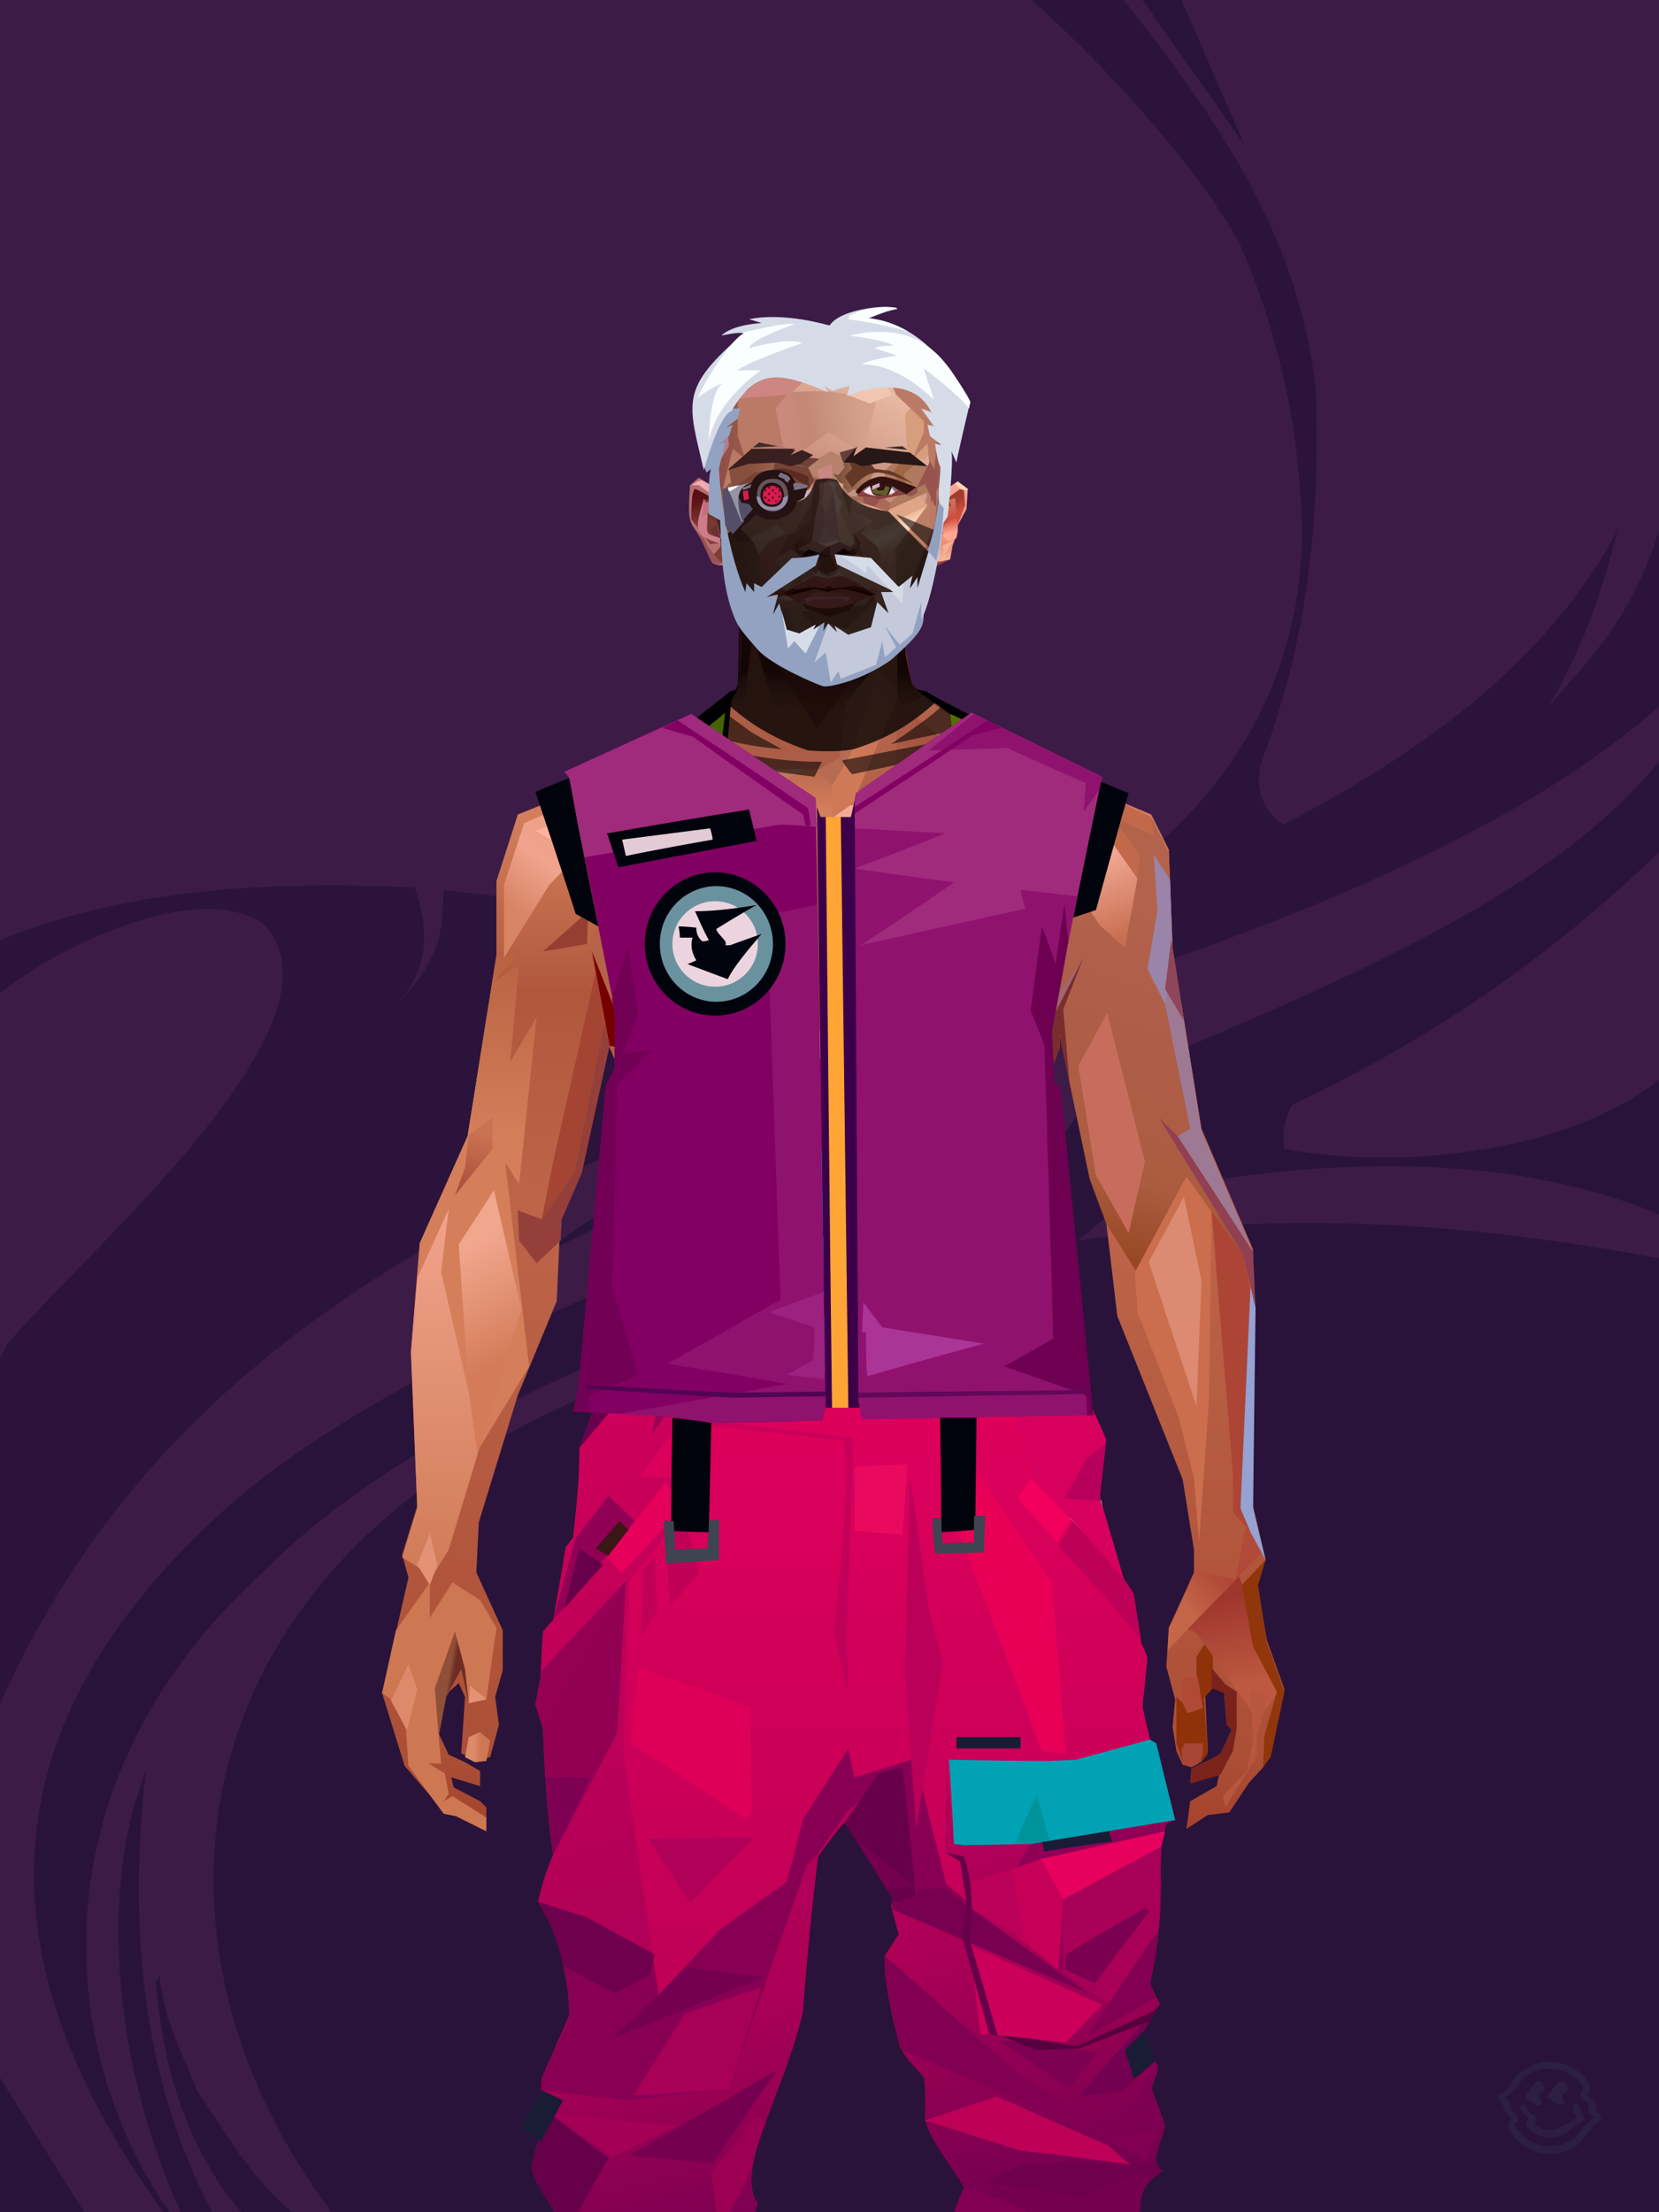 <?xml version="1.0" encoding="UTF-8"?><svg width="1320px" height="1760px" viewBox="0 0 1320 1760" version="1.1" xmlns="http://www.w3.org/2000/svg" xmlns:xlink="http://www.w3.org/1999/xlink"><defs></defs><g stroke="none" stroke-width="1" fill="none" id="id-31665" fill-rule="evenodd"><g id="id-31666"><rect fill="#3C1B47" width="1320" height="1760" x="0" y="0" id="id-31667"></rect><g transform=" translate(0,0)" fill="#29133A" id="id-31668"><path d=" M 264,1760 C 112,1560 129,1276 427,1129 C 794,948 1066,954 1320,1001 L 1320,1760 C 616,1760 264,1760 264,1760 Z" id="id-31669"></path><path d=" M 124,1577 C 130,1650 151,1712 192,1760 C 192,1760 233,1760 233,1760 C 200,1735 178,1693 157,1664 C 145,1632 131,1611 127,1572 L 124,1577 Z" id="id-31670"></path><path d=" M 169,1760 C 153,1760 144,1760 144,1760 C 93,1650 77,1508 116,1409 C 100,1550 119,1666 169,1760 Z" id="id-31671"></path><path d=" M 135,1760 C 133,1760 130,1760 130,1760 C -8,1569 -25,1378 189,1192 C 347,1060 622,974 827,882 C 819,907 820,917 831,914 C 844,908 857,892 867,865 C 1088,774 1236,708 1320,606 C 1320,654 1320,678 1320,678 C 1244,751 1153,820 1028,879 C 1021,893 1020,905 1022,914 C 1112,931 1246,918 1320,859 C 1320,930 1320,966 1320,966 C 1213,922 1075,915 903,950 C 844,998 815,1022 815,1022 C 838,998 849,978 847,963 C 547,1038 325,1133 209,1251 C 27,1417 44,1630 135,1760 Z" id="id-31669"></path><path d=" M 1320,562 C 1210,660 1020,740 791,809 C 396,928 127,1069 0,1356 C 0,1173 0,1081 0,1081 C 4,1073 6,1069 6,1069 C 75,989 280,815 211,736 C 162,700 55,747 0,790 L 0,748 C 103,706 216,701 330,706 C 342,740 341,771 317,797 C 353,762 352,735 353,708 C 468,720 583,751 726,738 C 773,696 797,675 797,675 C 743,744 717,779 717,779 C 761,747 783,731 783,731 C 807,727 834,721 867,712 C 979,641 1036,539 1036,421 C 1034,342 1018,266 986,193 C 956,139 891,63 821,0 L 894,0 C 975,102 1034,192 1047,311 C 1050,404 1043,499 1007,597 C 995,624 1005,646 1021,656 C 1137,596 1233,523 1287,422 C 1275,470 1259,517 1232,562 C 1264,525 1298,493 1320,422 L 1320,562 Z" opacity="0.888" id="id-31669"></path><path d=" M 909,0 L 990,115 L 940,0 C 919,0 909,0 909,0 Z" id="id-31674"></path><polygon points="0 1653 0 1760 67 1760" id="id-31675"></polygon><path d=" M 790,834 L 810,825 C 770,853 742,870 686,895 C 606,921 515,956 433,997 C 490,952 540,930 623,897 C 683,875 739,854 790,834 Z" id="id-31676"></path><path d=" M 850,810 C 791,856 762,878 762,878 L 832,850 C 844,824 850,810 850,810 Z" id="id-31677"></path></g></g></g><defs><linearGradient x1="50%" y1="6%" x2="50%" y2="99%" id="id-110830"><stop stop-color="#914537" offset="0%"></stop><stop stop-color="#D47F5C" offset="8%"></stop><stop stop-color="#B1583C" offset="20%"></stop><stop stop-color="#BD6449" offset="34%"></stop><stop stop-color="#AB4F36" offset="71%"></stop><stop stop-color="#890000" offset="100%"></stop></linearGradient><linearGradient x1="50%" y1="-10%" x2="50%" y2="84%" id="id-110831"><stop stop-color="#B05A3C" offset="0%"></stop><stop stop-color="#D47F59" offset="49%"></stop><stop stop-color="#D47F59" offset="100%"></stop></linearGradient><linearGradient x1="57%" y1="50%" x2="47%" y2="56%" id="id-110832"><stop stop-color="#893810" offset="0%"></stop><stop stop-color="#883C15" offset="100%"></stop></linearGradient><linearGradient x1="45%" y1="35%" x2="55%" y2="47%" id="id-110833"><stop stop-color="#B87263" offset="0%"></stop><stop stop-color="#94451B" offset="100%"></stop></linearGradient><linearGradient x1="54%" y1="31%" x2="47%" y2="81%" id="id-110834"><stop stop-color="#B3634B" offset="0%"></stop><stop stop-color="#AF5E4A" offset="20%"></stop><stop stop-color="#AB5C40" offset="60%"></stop><stop stop-color="#94441E" offset="81%"></stop><stop stop-color="#8D3B18" offset="100%"></stop></linearGradient><linearGradient x1="43%" y1="38%" x2="54%" y2="44%" id="id-110835"><stop stop-color="#8F4F38" offset="0%"></stop><stop stop-color="#6D2C24" offset="100%"></stop></linearGradient><linearGradient x1="50%" y1="40%" x2="58%" y2="82%" id="id-110836"><stop stop-color="#CE8466" offset="0%"></stop><stop stop-color="#A34A3B" offset="100%"></stop></linearGradient><linearGradient x1="50%" y1="41%" x2="49%" y2="66%" id="id-110837"><stop stop-color="#571B12" offset="0%"></stop><stop stop-color="#863B30" offset="27%"></stop><stop stop-color="#AC5D46" offset="100%"></stop></linearGradient><linearGradient x1="63%" y1="4%" x2="25%" y2="77%" id="id-110838"><stop stop-color="#EC9E83" offset="0%"></stop><stop stop-color="#F0A38D" offset="55%"></stop><stop stop-color="#D88566" offset="100%"></stop></linearGradient><linearGradient x1="50%" y1="23%" x2="41%" y2="77%" id="id-110839"><stop stop-color="#6B1B1C" offset="0%"></stop><stop stop-color="#883A2C" offset="100%"></stop></linearGradient><linearGradient x1="47%" y1="22%" x2="55%" y2="89%" id="id-110840"><stop stop-color="#A55640" offset="0%"></stop><stop stop-color="#AD5C43" offset="100%"></stop></linearGradient><linearGradient x1="86%" y1="87%" x2="11%" y2="66%" id="id-110841"><stop stop-color="#9F4B3C" offset="0%"></stop><stop stop-color="#A95946" offset="100%"></stop></linearGradient><linearGradient x1="71%" y1="11%" x2="50%" y2="100%" id="id-110842"><stop stop-color="#B1583C" offset="0%" stop-opacity="0"></stop><stop stop-color="#B46953" offset="100%"></stop></linearGradient><linearGradient x1="66%" y1="46%" x2="56%" y2="43%" id="id-110843"><stop stop-color="#914640" offset="0%"></stop><stop stop-color="#8E3B3D" offset="100%"></stop></linearGradient><linearGradient x1="100%" y1="41%" x2="50%" y2="63%" id="id-110844"><stop stop-color="#6A1B1C" offset="0%"></stop><stop stop-color="#631D1A" offset="100%"></stop></linearGradient><linearGradient x1="69%" y1="20%" x2="50%" y2="100%" id="id-110845"><stop stop-color="#A0493E" offset="0%"></stop><stop stop-color="#AB5C49" offset="100%"></stop></linearGradient><linearGradient x1="36%" y1="20%" x2="57%" y2="81%" id="id-110846"><stop stop-color="#E39D82" offset="0%"></stop><stop stop-color="#C3795D" offset="100%"></stop></linearGradient><linearGradient x1="26%" y1="83%" x2="92%" y2="50%" id="id-110847"><stop stop-color="#D7835F" offset="0%"></stop><stop stop-color="#AD6545" offset="100%" stop-opacity="0"></stop></linearGradient><linearGradient x1="17%" y1="56%" x2="85%" y2="45%" id="id-110848"><stop stop-color="#E49478" offset="0%"></stop><stop stop-color="#CA8266" offset="52%"></stop><stop stop-color="#BF6E50" offset="100%"></stop></linearGradient><linearGradient x1="17%" y1="24%" x2="70%" y2="81%" id="id-110849"><stop stop-color="#ED9E85" offset="0%"></stop><stop stop-color="#B9694F" offset="100%"></stop></linearGradient><linearGradient x1="26%" y1="42%" x2="80%" y2="75%" id="id-110850"><stop stop-color="#EDA186" offset="0%"></stop><stop stop-color="#D68360" offset="100%" stop-opacity="0"></stop></linearGradient><linearGradient x1="29%" y1="56%" x2="77%" y2="50%" id="id-110851"><stop stop-color="#F4AB96" offset="0%"></stop><stop stop-color="#DD9470" offset="100%" stop-opacity="0"></stop></linearGradient><linearGradient x1="74%" y1="24%" x2="34%" y2="74%" id="id-110852"><stop stop-color="#C16E5C" offset="0%"></stop><stop stop-color="#D07957" offset="100%"></stop></linearGradient><linearGradient x1="66%" y1="100%" x2="40%" y2="0%" id="id-110853"><stop stop-color="#C86F52" offset="0%"></stop><stop stop-color="#F1A793" offset="46%"></stop><stop stop-color="#CE7854" offset="100%"></stop></linearGradient><linearGradient x1="28%" y1="76%" x2="73%" y2="20%" id="id-110854"><stop stop-color="#C56649" offset="0%"></stop><stop stop-color="#AE4636" offset="67%"></stop><stop stop-color="#B24A39" offset="100%"></stop></linearGradient><linearGradient x1="52%" y1="13%" x2="59%" y2="75%" id="id-110855"><stop stop-color="#9F362E" offset="0%"></stop><stop stop-color="#BC5940" offset="100%"></stop></linearGradient><linearGradient x1="66%" y1="59%" x2="24%" y2="66%" id="id-110856"><stop stop-color="#AB5C47" offset="0%"></stop><stop stop-color="#CE8467" offset="100%"></stop></linearGradient><linearGradient x1="41%" y1="11%" x2="61%" y2="81%" id="id-110857"><stop stop-color="#DE8C76" offset="0%"></stop><stop stop-color="#BB5A4A" offset="100%"></stop></linearGradient><linearGradient x1="19%" y1="58%" x2="66%" y2="43%" id="id-110858"><stop stop-color="#E09D85" offset="0%"></stop><stop stop-color="#C68266" offset="100%"></stop></linearGradient><linearGradient x1="73%" y1="50%" x2="30%" y2="53%" id="id-110859"><stop stop-color="#9B5F42" offset="0%"></stop><stop stop-color="#B67B61" offset="100%"></stop></linearGradient><linearGradient x1="31%" y1="0%" x2="50%" y2="100%" id="id-110860"><stop stop-color="#EEA190" offset="0%"></stop><stop stop-color="#E69987" offset="100%"></stop></linearGradient><linearGradient x1="29%" y1="43%" x2="65%" y2="100%" id="id-110861"><stop stop-color="#E4987E" offset="0%"></stop><stop stop-color="#C76D4E" offset="100%"></stop></linearGradient><linearGradient x1="13%" y1="78%" x2="84%" y2="50%" id="id-110862"><stop stop-color="#C87E68" offset="0%"></stop><stop stop-color="#CB715F" offset="100%"></stop></linearGradient><linearGradient x1="50%" y1="0%" x2="36%" y2="100%" id="id-110863"><stop stop-color="#E6977F" offset="0%"></stop><stop stop-color="#DE8D74" offset="100%"></stop></linearGradient><linearGradient x1="50%" y1="28%" x2="64%" y2="55%" id="id-110864"><stop stop-color="#E49777" offset="0%"></stop><stop stop-color="#DF8E6E" offset="100%"></stop></linearGradient><linearGradient x1="40%" y1="55%" x2="62%" y2="71%" id="id-110865"><stop stop-color="#CE7853" offset="0%"></stop><stop stop-color="#C46C4C" offset="100%"></stop></linearGradient><linearGradient x1="9%" y1="37%" x2="88%" y2="55%" id="id-110866"><stop stop-color="#AD5D46" offset="0%"></stop><stop stop-color="#913A39" offset="100%"></stop></linearGradient><linearGradient x1="62%" y1="19%" x2="50%" y2="100%" id="id-110867"><stop stop-color="#CA7352" offset="0%"></stop><stop stop-color="#AB4D3C" offset="100%"></stop></linearGradient><linearGradient x1="45%" y1="18%" x2="51%" y2="67%" id="id-110868"><stop stop-color="#F1A68E" offset="0%"></stop><stop stop-color="#D47C59" offset="100%"></stop></linearGradient><linearGradient x1="50%" y1="0%" x2="50%" y2="100%" id="id-110869"><stop stop-color="#F1A38C" offset="0%"></stop><stop stop-color="#D07B57" offset="100%"></stop></linearGradient><linearGradient x1="45%" y1="50%" x2="58%" y2="50%" id="id-110870"><stop stop-color="#A84B37" offset="0%"></stop><stop stop-color="#CD7C64" offset="100%"></stop></linearGradient><linearGradient x1="33%" y1="74%" x2="77%" y2="42%" id="id-110871"><stop stop-color="#C47259" offset="0%"></stop><stop stop-color="#C87355" offset="100%"></stop></linearGradient><linearGradient x1="63%" y1="59%" x2="38%" y2="59%" id="id-110872"><stop stop-color="#CE7753" offset="0%"></stop><stop stop-color="#DC8A6A" offset="100%"></stop></linearGradient><linearGradient x1="50%" y1="0%" x2="50%" y2="100%" id="id-110873"><stop stop-color="#CC8672" offset="0%"></stop><stop stop-color="#A24638" offset="100%"></stop></linearGradient><linearGradient x1="47%" y1="47%" x2="53%" y2="50%" id="id-110874"><stop stop-color="#CA9B87" offset="0%"></stop><stop stop-color="#A04C40" offset="100%"></stop></linearGradient><linearGradient x1="50%" y1="0%" x2="50%" y2="100%" id="id-110875"><stop stop-color="#AB5B4F" offset="0%"></stop><stop stop-color="#AB5A53" offset="100%"></stop></linearGradient><linearGradient x1="50%" y1="11%" x2="50%" y2="100%" id="id-110876"><stop stop-color="#B98472" offset="0%"></stop><stop stop-color="#CD8870" offset="100%"></stop></linearGradient><linearGradient x1="0%" y1="55%" x2="100%" y2="55%" id="id-110877"><stop stop-color="#B6746E" offset="0%"></stop><stop stop-color="#9E4248" offset="100%"></stop></linearGradient><linearGradient x1="50%" y1="37%" x2="50%" y2="100%" id="id-110878"><stop stop-color="#C1846E" offset="0%"></stop><stop stop-color="#A32E2C" offset="100%"></stop></linearGradient><linearGradient x1="49%" y1="41%" x2="51%" y2="77%" id="id-110879"><stop stop-color="#9F5844" offset="0%"></stop><stop stop-color="#872F14" offset="59%"></stop><stop stop-color="#A44B3B" offset="100%"></stop></linearGradient><linearGradient x1="33%" y1="47%" x2="59%" y2="56%" id="id-110880"><stop stop-color="#A55B45" offset="0%"></stop><stop stop-color="#763517" offset="100%"></stop></linearGradient></defs><g transform=" translate(304,473)" id="id-110881"><polygon points="174 662 139 824 137 906 146 1082 171 1154 176 1211 174 1230 175 1284 287 1284 284 1265 308 1195 306 1124 345 952 343 912 353 879 362 881 371 877 383 904 391 970 434 1079 457 1202 475 1252 475 1284 596 1284 600 1225 591 1146 609 1103 612 997 596 842 545 671 539 640 528 606 531 569 509 498 522 403 539 360 539 348 563 464 576 498 585 574 637 704 646 760 646 778 626 822 624 853 631 879 629 901 632 920 637 931 647 931 657 920 655 877 659 867 670 874 672 899 676 903 667 923 644 934 643 945 666 939 664 948 643 960 640 982 657 971 674 969 690 945 701 933 704 926 707 923 713 892 718 871 704 832 696 786 703 768 693 725 693 521 652 425 629 282 626 203 612 175 567 156 548 141 530 139 479 114 422 73 416 42 415 1 285 0 284 73 279 83 242 114 196 137 171 139 155 156 108 175 91 228 91 287 68 431 30 516 23 602 28 725 16 764 21 782 0 874 18 932 49 968 59 970 83 982 83 965 78 960 57 949 55 941 78 948 78 936 66 929 53 923 45 906 51 875 61 866 66 877 63 922 75 927 86 925 93 899 90 877 96 856 96 824 75 778 77 738 108 637 139 562 142 495 159 458 180 358 199 403 203 461 211 504 188 564 191 608" fill="url(#id-110830)" id="id-110882"></polygon><polygon points="91 287 68 431 30 516 23 602 72 688 117 614 98 452 109 469 123 336 102 372 109 294 88 309 109 285" fill="url(#id-110831)" id="id-110882"></polygon><polygon points="383 906 391 972 434 1081 457 1204 475 1254 475 1287 596 1287 600 1226 591 1148 609 1105 612 999 602 904 584 908 584 846 535 683 456 705 382 878" fill="url(#id-110832)" id="id-110882"></polygon><polygon points="137 907 146 1083 171 1156 176 1212 174 1232 175 1286 175 1287 287 1287 284 1266 308 1197 306 1126 345 954 343 923 293 814 263 724 247 711" fill="url(#id-110833)" id="id-110882"></polygon><polygon points="545 673 539 641 528 608 531 571 509 500 522 405 539 361 539 350 563 465 576 500 601 540 660 491 688 529 652 427 629 283 626 205 612 177 568 157 548 142 530 141 479 116 422 75 416 44 415 3 360 3 360 715 462 724" fill="url(#id-110834)" id="id-110882"></polygon><polygon points="83 984 59 972 49 970 21 932 19 903 7 879 0 874 11 824 38 786 38 814 56 786 78 800 91 822 83 879 69 882 63 855 51 877 45 908 47 930 37 930 50 938 53 954 49 960 56 956 83 973" fill="#CE7753" id="id-110887"></polygon><polygon points="66 855 69 882 63 855 51 877 45 908 42 870 58 825" fill="url(#id-110835)" id="id-110887"></polygon><polygon points="83 879 69 882 70 868" fill="#E39273" id="id-110887"></polygon><polygon points="481 376 513 349 558 291 522 368" fill="#A2656C" id="id-110890"></polygon><polygon points="313 697 260 560 246 448 259 424 355 408 361 366 317 404 285 409 267 378 313 343 394 351 431 378 420 404 368 399 371 404 449 421 466 441 449 510 466 547 406 697 358 717" fill="url(#id-110836)" id="id-110891"></polygon><polygon points="410 90 430 82 423 76 416 45 416 7 286 9 286 48 283 76 278 86 244 114 195 139 366 139 390 70 410 26" fill="url(#id-110837)" id="id-110892"></polygon><polygon points="182 180 133 231 97 289 97 231 113 182 165 159" fill="url(#id-110838)" id="id-110893"></polygon><polygon points="346 107 384 55 409 31 414 23 299 31" fill="url(#id-110839)" id="id-110894"></polygon><polygon points="287 93 295 32 323 129" fill="url(#id-110840)" id="id-110895"></polygon><polygon points="336 139 314 151 270 146 224 139" fill="#C0775D" id="id-110896"></polygon><polygon points="410 84 409 136 461 129" fill="url(#id-110841)" id="id-110897"></polygon><polygon points="173 246 167 286 191 351 263 386 328 330 359 330 359 152 348 139 336 139 309 152" fill="url(#id-110842)" id="id-110898"></polygon><polygon points="464 159 516 190 500 159" fill="url(#id-110843)" id="id-110899"></polygon><polygon points="302 31 346 72 382 62 409 37 416 28 416 13" fill="url(#id-110844)" id="id-110900"></polygon><polygon points="263 151 191 202 219 151" fill="#BB6D52" id="id-110901"></polygon><polygon points="154 206 170 170 122 188" fill="#FFB4A1" id="id-110902"></polygon><polygon points="358 285 344 299 323 318 305 354 358 345 354 305" fill="url(#id-110845)" id="id-110903"></polygon><polygon points="260 361 265 387 203 371 191 347" fill="#9E4D3D" id="id-110904"></polygon><polygon points="198 362 181 359 167 284" fill="#760000" id="id-110905"></polygon><polygon points="477 341 477 335 488 326 496 325 509 338 496 348 485 354" fill="#883232" id="id-110906"></polygon><polygon points="314 151 342 220 317 293 237 351 209 318 172 251 185 205 270 146" fill="url(#id-110846)" id="id-110907"></polygon><polygon points="314 151 330 238 209 318 172 251 185 205 270 146" fill="url(#id-110847)" id="id-110907"></polygon><polygon points="314 151 350 205 220 227 185 205 270 146" fill="url(#id-110848)" opacity="0.369" id="id-110907"></polygon><polygon points="211 335 223 322 242 327 244 332 235 353 213 349" fill="#983D37" id="id-110910"></polygon><polygon points="224 339 226 342 226 345 222 349 235 350 242 333 230 338 227 335" fill="#A6607C" id="id-110911"></polygon><polygon points="488 343 491 347 486 351 479 338 489 327 495 327 493 336" fill="#A84E5A" id="id-110912"></polygon><polygon points="485 339 488 343 493 337" fill="#D57D5E" id="id-110913"></polygon><polygon points="359 162 359 291 406 325 455 347 529 267 463 182 415 166" fill="url(#id-110849)" id="id-110914"></polygon><polygon points="359 178 359 281 391 302 391 249 489 270 461 189 415 166" fill="url(#id-110850)" id="id-110914"></polygon><polygon points="359 178 359 219 472 220 461 189 415 166 371 163" fill="url(#id-110851)" id="id-110914"></polygon><polygon points="358 178 372 168 440 156 413 137 378 158 411 80 396 60 358 146" fill="url(#id-110852)" id="id-110917"></polygon><polygon points="346 140 358 152 372 129 400 48 369 86 364 130" fill="#B66B53" id="id-110918"></polygon><polygon points="591 281 601 226 559 159 514 159 523 138 499 156 571 263" fill="url(#id-110853)" id="id-110919"></polygon><polygon points="609 298 626 332 629 285 627 227 614 207 617 251" fill="#9A84A9" id="id-110920"></polygon><polygon points="554 159 567 157 612 177 614 192 579 175 603 207 601 226" fill="#C2694B" id="id-110921"></polygon><polygon points="625 840 700 762 688 738 679 784 648 776 626 822" fill="url(#id-110854)" id="id-110922"></polygon><polygon points="648 862 648 845 661 825 661 870 654 878 657 922 652 929 637 929 632 914 632 893 632 877 644 888" fill="#8F3209" id="id-110923"></polygon><polygon points="554 375 577 333 607 451 594 508 568 462" fill="#C86D5D" id="id-110924"></polygon><polygon points="641 823 648 826 697 896 713 873 682 781" fill="url(#id-110855)" id="id-110922"></polygon><polygon points="623 326 643 425 633 431 693 523 652 427 636 326 625 315" fill="#9E7994" id="id-110926"></polygon><polygon points="628 274 638 339 623 314" fill="#8E465A" id="id-110927"></polygon><polygon points="693 523 695 567 685 525 618 416 633 431" fill="#913F53" id="id-110928"></polygon><polygon points="640 463 599 539 601 571 634 655 646 703 650 754 658 640 660 491" fill="#CA6E4E" id="id-110929"></polygon><polygon points="610 531 648 646 652 546 638 479" fill="#DC8A72" id="id-110929"></polygon><polygon points="693 748 677 730 677 700 660 491 685 525 691 552 684 727" fill="#AC4536" id="id-110931"></polygon><polygon points="691 746 703 768 693 727 695 567 691 551 683 727" fill="#95A2D2" id="id-110932"></polygon><polygon points="260 559 310 683 355 716 263 713 238 685 195 582" fill="url(#id-110856)" id="id-110933"></polygon><polygon points="637 931 636 919 639 914 653 914 653 922 651 929 648 931 644 933" fill="#A84536" id="id-110934"></polygon><polygon points="637 861 637 882 641 890 653 886 649 861" fill="#B14937" id="id-110935"></polygon><polygon points="691 871 693 912 688 936 669 956 671 965 696 924 696 909 705 877" fill="#B85640" id="id-110936"></polygon><polygon points="703 768 684 788 693 837 712 873 702 908 701 933 707 925 718 873 704 834 697 788" fill="#91350B" id="id-110937"></polygon><polygon points="667 939 643 946 644 934 657 928 667 922 676 903 672 899 670 874 660 870 660 854 671 867 680 873 680 902 677 920" fill="#7A231B" id="id-110938"></polygon><polygon points="361 510 359 634 426 561 420 535" fill="url(#id-110857)" opacity="0.626" id="id-110939"></polygon><polygon points="319 403 289 399 268 380 313 343 361 348 362 372" fill="url(#id-110858)" id="id-110940"></polygon><polygon points="171 141 168 151 180 151 204 139 196 138" fill="url(#id-110859)" id="id-110941"></polygon><polygon points="359 308 362 360 382 334" fill="#DD9481" opacity="0.625" id="id-110942"></polygon><polygon points="360 546 360 584 387 551 374 540" fill="url(#id-110860)" opacity="0.626" id="id-110943"></polygon><polygon points="346 542 360 547 373 540 360 534" fill="#86000C" id="id-110944"></polygon><polygon points="325 545 277 503 259 561 308 579" fill="url(#id-110861)" opacity="0.758" id="id-110945"></polygon><polygon points="389 499 460 467 449 510 404 520" fill="url(#id-110862)" id="id-110946"></polygon><polygon points="364 491 361 403 420 428" fill="url(#id-110863)" opacity="0.758" id="id-110947"></polygon><polygon points="262 446 333 446 323 469 279 492" fill="url(#id-110864)" opacity="0.758" id="id-110948"></polygon><polygon points="259 425 279 496 259 561 236 528 213 443 227 425 243 447" fill="url(#id-110865)" id="id-110949"></polygon><polygon points="412 343 444 374 466 383 499 351 447 354 416 339" fill="url(#id-110866)" id="id-110950"></polygon><polygon points="164 252 163 278 128 284" fill="#953F32" id="id-110951"></polygon><polygon points="58 478 88 441 88 416 69 430 66 456" fill="url(#id-110867)" id="id-110952"></polygon><polygon points="76 684 69 634 61 517 89 474 111 569" fill="url(#id-110868)" id="id-110953"></polygon><polygon points="53 489 47 539 69 635 76 684 53 760 40 781 16 766 28 727 23 604 28 544" fill="url(#id-110869)" id="id-110954"></polygon><polygon points="136 452 127 497 153 460 177 340 170 300" fill="#A34532" id="id-110955"></polygon><polygon points="181 359 159 460 143 497 142 514 123 532 109 514 108 490 127 497 153 460 177 340" fill="#943F3A" id="id-110955"></polygon><polygon points="38 747 28 772 38 788 44 772" fill="#E39275" id="id-110957"></polygon><polygon points="359 379 342 413 361 444 377 417" fill="url(#id-110870)" id="id-110958"></polygon><polygon points="196 581 260 561 229 519" fill="url(#id-110871)" id="id-110959"></polygon><polygon points="74 929 66 925 69 909 78 905 86 912 83 928" fill="url(#id-110872)" id="id-110960"></polygon><polygon points="20 903 7 880 21 851 28 871" fill="#DC8A6A" id="id-110961"></polygon><polygon points="218 1123 203 1040 191 913 171 1090 182 1169 230 1208 261 1237 270 1213 234 1175 212 1157 272 1191 281 1169" fill="url(#id-110873)" opacity="0.808" id="id-110962"></polygon><polygon points="182 1207 181 1155 213 1106 236 1166 230 1210" fill="#B15D4D" id="id-110963"></polygon><polygon points="187 902 211 1137 227 1161 275 1187 299 1137 272 1009 299 918 269 791 211 836" fill="url(#id-110874)" id="id-110964"></polygon><polygon points="288 1079 311 1040 311 942 295 903 264 1019 275 1188 301 1137" fill="url(#id-110875)" id="id-110965"></polygon><polygon points="584 908 604 1008 608 1106 614 998 599 887" fill="#948AB4" id="id-110966"></polygon><polygon points="430 886 488 1140 535 1115 561 925 566 886 536 816 500 786" fill="url(#id-110876)" opacity="0.792" id="id-110967"></polygon><polygon points="581 921 588 1011 584 1112 576 1162 544 1046 566 886" fill="url(#id-110877)" id="id-110968"></polygon><polygon points="561 1247 518 1200 472 1112 494 931 505 931 594 1188 579 1244" fill="url(#id-110878)" id="id-110969"></polygon><polygon points="531 1221 539 1263 536 1269 516 1287 509 1287 500 1263 513 1199 488 1226 462 1170 472 1101 427 1010 398 877 469 771 518 739 536 818 500 787 433 890 477 1078 534 1212" fill="url(#id-110879)" id="id-110970"></polygon><polygon points="321 1058 284 852 258 721 266 733 371 879 362 883 354 881 343 914 345 954" fill="#99513D" id="id-110971"></polygon><polygon points="429 1068 424 875 536 705 454 704 380 865 384 906 391 972" fill="#9B4949" opacity="0.394" id="id-110972"></polygon><polygon points="175 1262 194 1287 206 1287 225 1226 213 1249 175 1221 174 1232" fill="#792E06" id="id-110973"></polygon><polygon points="528 1227 554 1234 569 1169 549 1168" fill="#B9645B" id="id-110974"></polygon><polygon points="546 678 545 672 539 641 528 608 531 571 509 500 522 405 539 361 539 350 547 389 542 330 558 289 517 369 528 369 517 411 499 442 509 465 488 531 507 525 522 585 449 724" fill="#792E2E" id="id-110882"></polygon><polygon points="402 722 490 609 522 585 449 723" fill="#9E4C3C" id="id-110976"></polygon><polygon points="174 664 139 826 137 907 139 937 238 690 352 886 354 881 362 883 371 879 383 906 471 773 548 712 596 844 545 673 539 641 478 697 449 723 278 705 232 657 188 566 191 610" fill="url(#id-110880)" id="id-110882"></polygon><polygon points="139 836 225 709 167 697 139 826" fill="#8F361D" id="id-110978"></polygon><polygon points="518 734 596 843 547 678" fill="#711C13" id="id-110979"></polygon><polygon points="415 778 447 726 314 744 329 762" fill="#AF5544" opacity="0.520" id="id-110882"></polygon><polygon points="411 685 463 666 456 573" fill="#823A34" id="id-110981"></polygon></g><defs><linearGradient x1="53%" y1="5%" x2="47%" y2="91%" id="id-111539"><stop stop-color="#F6A693" offset="0%"></stop><stop stop-color="#EB8E76" offset="82%"></stop><stop stop-color="#F3B197" offset="100%"></stop></linearGradient><linearGradient x1="62%" y1="61%" x2="50%" y2="36%" id="id-111540"><stop stop-color="#CC4E3E" offset="0%"></stop><stop stop-color="#A33C30" offset="100%"></stop></linearGradient><linearGradient x1="50%" y1="13%" x2="57%" y2="81%" id="id-111541"><stop stop-color="#CE6F5A" offset="0%"></stop><stop stop-color="#CC4E3E" offset="52%"></stop><stop stop-color="#FFA791" offset="100%"></stop></linearGradient><linearGradient x1="50%" y1="0%" x2="54%" y2="88%" id="id-111542"><stop stop-color="#B36E6C" offset="0%"></stop><stop stop-color="#BB6E6F" offset="100%"></stop></linearGradient><linearGradient x1="36%" y1="75%" x2="36%" y2="18%" id="id-111543"><stop stop-color="#85433D" offset="0%"></stop><stop stop-color="#590F13" offset="100%"></stop></linearGradient><linearGradient x1="48%" y1="84%" x2="4%" y2="84%" id="id-111544"><stop stop-color="#B6826B" offset="0%"></stop><stop stop-color="#8F4E43" offset="100%"></stop></linearGradient><linearGradient x1="23%" y1="68%" x2="57%" y2="19%" id="id-111545"><stop stop-color="#CB927F" offset="0%"></stop><stop stop-color="#E6B7A1" offset="100%"></stop></linearGradient><linearGradient x1="59%" y1="57%" x2="48%" y2="96%" id="id-111546"><stop stop-color="#BB7A65" offset="0%"></stop><stop stop-color="#C2826A" offset="100%"></stop></linearGradient><linearGradient x1="14%" y1="53%" x2="88%" y2="46%" id="id-111547"><stop stop-color="#C9897B" offset="0%"></stop><stop stop-color="#C38874" offset="25%"></stop><stop stop-color="#CC9781" offset="66%"></stop><stop stop-color="#D6A18A" offset="100%"></stop></linearGradient><linearGradient x1="100%" y1="24%" x2="44%" y2="69%" id="id-111548"><stop stop-color="#E29985" offset="0%"></stop><stop stop-color="#E19883" offset="100%"></stop></linearGradient><linearGradient x1="24%" y1="33%" x2="50%" y2="82%" id="id-111549"><stop stop-color="#E6AE91" offset="0%"></stop><stop stop-color="#FFDABD" offset="49%"></stop><stop stop-color="#E8A490" offset="100%"></stop></linearGradient><linearGradient x1="90%" y1="75%" x2="18%" y2="60%" id="id-111550"><stop stop-color="#BC8770" offset="0%"></stop><stop stop-color="#874F3D" offset="100%"></stop></linearGradient><linearGradient x1="0%" y1="50%" x2="33%" y2="53%" id="id-111551"><stop stop-color="#764B36" offset="0%"></stop><stop stop-color="#AE795F" offset="100%"></stop></linearGradient><linearGradient x1="60%" y1="88%" x2="92%" y2="78%" id="id-111552"><stop stop-color="#DFA491" offset="0%"></stop><stop stop-color="#F8BAA3" offset="100%"></stop></linearGradient></defs><g transform=" translate(548,259)" id="id-111553"><g id="id-111554"><g transform=" translate(0,121)" id="id-111555"><polygon points="199 13 214 3 222 9 221 25 214 38 214 43 210 54 208 65 197 70 190 64" fill="url(#id-111539)" id="id-111556"></polygon><polygon points="197 24 209 14 216 9 219 10 220 22 214 37 195 43" fill="url(#id-111540)" id="id-111557"></polygon><polygon points="203 38 208 34 199 25 203 22 209 23 207 18 212 16 214 38 214 43 213 48 207 51 201 46" fill="url(#id-111541)" id="id-111556"></polygon><polygon points="212 5 214 3 222 9 222 10 219 10 216 9" fill="#FDD3B7" id="id-111556"></polygon><polygon points="208 65 197 70 190 64 194 42 199 50 193 62 199 67" fill="#A13C31" id="id-111556"></polygon><polygon points="203 62 202 54 211 50" fill="#F3B197" id="id-111561"></polygon><polygon points="196 50 202 51 203 42 196 46" fill="#EB8E76" id="id-111562"></polygon><polygon points="194 45 199 47 202 45 202 32 197 31" fill="#A13C31" id="id-111563"></polygon><path d=" M 30,70 C 24,70 20,69 19,68 C 17,66 12,52 8,46 C 4,39 2,38 1,33 C 0,30 0,21 1,6 L 8,0 L 23,9 L 30,70 Z" fill="url(#id-111542)" id="id-111564"></path><polygon points="8 6 2 6 7 3 10 2 23 9 19 14" fill="#EFAAB6" id="id-111564"></polygon><path d=" M 26,68 C 23,69 20,69 19,68 C 17,66 12,52 8,46 C 7,44 6,43 6,42 C 9,45 10,47 12,48 C 13,50 14,52 16,56 L 26,68 Z" fill="#995356" id="id-111564"></path><polygon points="26 68 29 65 27 53 20 61" fill="#7B3E35" id="id-111564"></polygon><path d=" M 23,19 C 12,12 6,9 5,9 C 3,10 2,18 2,33 L 17,53 L 26,52 L 23,19 Z" fill="url(#id-111543)" id="id-111568"></path><polygon points="12 17 19 19 18 26 15 28 22 38 21 49 12 44" fill="#773A2E" id="id-111569"></polygon><path d=" M 27,53 C 16,50 10,47 8,42 C 6,38 8,30 12,17 L 15,23 C 15,36 14,42 15,43 C 15,45 18,46 25,48 L 27,53 Z" fill="#CE7B8B" id="id-111570"></path><polygon points="11 31 19 26 19 18 14 20 12 18" fill="#C07080" id="id-111571"></polygon><polygon points="20 46 17 42 22 37 25 48" fill="#6A3032" id="id-111572"></polygon></g><g transform=" translate(18,0)" id="id-111573"><path d=" M 20,231 C 18,227 11,201 5,153 C 3,140 2,128 1,117 C -1,91 4,63 8,49 C 9,46 16,35 16,34 C 30,20 56,0 94,0 C 157,0 178,45 181,51 C 183,57 183,111 181,144 C 178,177 162,232 160,235 C 158,239 124,261 119,264 C 113,266 74,267 69,264 C 64,261 22,235 20,231 Z" fill="url(#id-111544)" id="id-111574"></path><polygon points="73 112 82 117 159 110 163 117 160 129 170 143 176 147 176 93 157 34 129 14 67 25 49 80" fill="url(#id-111545)" id="id-111575"></polygon><polygon points="161 62 154 71 156 103 169 107 175 101 174 71" fill="#D69E7C" id="id-111576"></polygon><path d=" M 88,1 C 90,0 92,0 94,0 C 157,0 178,45 181,51 C 183,57 183,111 181,144 C 178,177 162,232 160,235 C 158,239 124,261 119,264 C 113,266 74,267 69,264 C 68,263 62,260 55,256 L 88,235 L 130,216 L 172,163 L 174,118 L 172,94 L 160,106 L 169,85 L 169,76 L 147,55 L 134,23 L 93,25 L 52,65 L 58,96 L 27,113 L 21,131 L 15,125 L 9,131 L 17,98 L 27,106 L 21,88 L 21,58 L 88,1 Z" fill="url(#id-111546)" id="id-111574"></path><polygon points="89 29 62 55 21 58 63 22" fill="#CD8681" id="id-111574"></polygon><path d=" M 182,73 C 183,94 183,123 181,144 C 178,177 162,232 160,235 L 156,212 L 178,157 L 181,128 L 174,142 L 182,73 Z" fill="#97594D" id="id-111574"></path><polygon points="47 249 66 240 62 230 73 227 88 242 63 259" fill="#B57D68" id="id-111580"></polygon><path d=" M 20,231 C 20,230 19,229 18,226 C 24,231 29,235 33,238 C 42,244 56,253 76,265 C 73,265 70,265 69,264 C 64,261 22,235 20,231 Z" fill="#91463E" id="id-111574"></path><path d=" M 1,117 C -1,91 4,63 8,49 C 9,46 16,35 16,34 C 22,28 30,21 41,15 L 11,57 L 14,96 L 1,117 Z" fill="#AF7E8D" id="id-111574"></path><path d=" M 5,153 C 3,140 2,128 1,117 C 0,108 1,98 1,89 L 8,127 L 5,153 Z" fill="#793D31" id="id-111574"></path><polygon points="37 103 56 94 77 112 67 117" fill="#BC7C6E" id="id-111584"></polygon><path d=" M 62,53 C 78,52 89,52 97,53 C 105,54 116,56 131,61 L 121,101 L 93,85 L 69,102 L 57,96 L 51,66 L 62,53 Z" fill="url(#id-111547)" id="id-111585"></path><polygon points="108 55 115 47 137 44 144 55 126 62" fill="#F2C7B2" id="id-111586"></polygon><polygon points="21 172 33 171 11 143 9 158" fill="#81453F" id="id-111587"></polygon><polygon points="143 203 142 188 148 173 172 138" fill="#D0826E" id="id-111588"></polygon><polygon points="147 229 151 227 174 158 175 115 170 142 141 202 141 217" fill="#BB7E66" id="id-111589"></polygon><polygon points="117 243 120 255 149 229 144 209" fill="#C4846C" id="id-111590"></polygon></g></g><polygon points="115 123 97 120 73 163 66 188 109 172" fill="#9D5B53" id="id-111591"></polygon><polygon points="118 195 153 223 165 211 165 180 158 177 122 178" fill="url(#id-111548)" id="id-111592"></polygon><polygon points="31 148 43 115 58 140 39 146 41 161" fill="#B2735D" id="id-111593"></polygon><polygon points="60 190 82 178 90 185 91 188 102 197 78 213 79 195" fill="#C08175" id="id-111594"></polygon><polygon points="51 172 66 172 85 164 98 140 99 125 58 140 39 146 41 161" fill="#C78371" id="id-111593"></polygon><polygon points="85 164 98 140 98 155" fill="#AE6C5D" id="id-111593"></polygon><polygon points="56 182 50 169 70 159 77 165 64 172" fill="#DBA392" id="id-111597"></polygon><polygon points="56 182 50 169 64 172" fill="#D69A8B" id="id-111597"></polygon><polygon points="56 182 58 213 79 195 68 189 81 165 64 172" fill="#B76B5E" id="id-111597"></polygon><polygon points="70 222 58 213 79 195 85 215" fill="#D48E7C" id="id-111597"></polygon><polygon points="135 167 142 159 150 162 190 143 164 178 161 188 153 186 150 177" fill="url(#id-111549)" id="id-111601"></polygon><polygon points="128 153 149 163 190 143 183 135 130 138" fill="#E0A587" id="id-111601"></polygon><polygon points="132 172 150 196 153 183 150 176 137 165 140 161 130 166" fill="#CF816D" id="id-111603"></polygon><polygon points="111 184 118 195 127 184 130 181 117 179" fill="#B7684D" id="id-111604"></polygon><polygon points="92 187 101 197 105 187" fill="#A35E51" id="id-111605"></polygon><polygon points="118 189 120 183 132 178 137 180 122 189" fill="#7E453D" id="id-111606"></polygon><path d=" M 86,178 L 96,173 L 90,168 C 88,170 87,172 86,173 C 86,174 86,176 86,178 Z" fill="#954839" id="id-111607"></path><polygon points="92 184 86 178 112 175 113 183 118 194 110 198 102 194 105 187 95 187" fill="#86443A" id="id-111608"></polygon><polygon points="86 178 95 180 104 181 112 175 100 171" fill="#C67C6A" id="id-111609"></polygon><polygon points="112 176 119 172 131 167 134 171 134 178 127 180 113 183" fill="#B06966" id="id-111610"></polygon><polyline points="90 184 93 188 97 187 102 183 96 180 89 184" fill="#5B221D" id="id-111611"></polyline><polygon points="92 120 95 110 113 100 132 109 135 130 117 123" fill="#B6826B" id="id-111612"></polygon><g transform=" translate(31,92)" id="id-111613"><polygon points="4 42 24 55 56 56 69 30 44 8 1 22" fill="url(#id-111550)" id="id-111614"></polygon><polygon points="59 39 59 47 67 42 68 39 63 37" fill="#CCB2BE" id="id-111615"></polygon><polygon points="29 50 47 45 60 41 58 46 45 53 31 54" fill="#B97A79" id="id-111616"></polygon><polygon points="46 44 44 53 58 47 55 43 62 42 63 39 58 39" fill="#8F6357" id="id-111617"></polygon><polygon points="5 37 21 25 36 23 38 16 64 21 69 31 64 39 13 44" fill="#754335" id="id-111618"></polygon><polygon points="30 34 31 27 37 25 41 32" fill="#9D6544" id="id-111619"></polygon><path d=" M 19,33 C 33,27 42,25 46,26 C 50,27 56,31 65,37 L 64,28 C 52,23 44,21 41,22 C 37,22 30,26 19,33 Z" fill="#5B2A23" id="id-111620"></path><polygon points="93 88 103 85 103 89 96 91" fill="#6B3025" id="id-111621"></polygon><g transform=" translate(37,37) rotate(3) translate(-37,-37) translate(12,28)" id="id-111622"><path d=" M 6,14 L 14,16 L 23,15 C 20,15 18,14 17,14 C 15,13 14,12 13,10 L 6,14 Z" fill="#783832" id="id-111623"></path><path d=" M 14,10 C 15,13 18,15 22,15 C 25,16 31,15 36,14 C 38,14 42,12 47,10 C 41,5 35,2 30,2 C 25,2 20,5 14,10 Z" fill="#FFE4F4" id="id-111624"></path><path d=" M 14,10 C 14,11 15,12 16,13 C 22,8 27,5 31,5 C 33,5 37,6 42,9 L 42,12 C 43,12 45,11 47,10 C 41,5 35,2 30,2 C 25,2 20,5 14,10 Z" fill="#000000" fill-opacity="0.675" id="id-111624"></path><path d=" M 20,8 C 20,13 23,15 30,15 C 36,15 39,12 38,5 C 34,4 31,3 28,4 C 26,4 23,6 20,8 Z" fill="#36110A" id="id-111626"></path><path d=" M 21,9 C 21,13 24,14 29,14 C 35,14 37,12 37,7 C 33,5 31,4 28,4 C 26,5 24,6 21,9 Z" fill="#666531" id="id-111626"></path><path d=" M 26,6 C 26,8 26,10 27,10 C 29,11 31,11 32,10 C 33,9 33,8 33,5 L 26,6 Z" fill="#36110A" id="id-111628"></path><polygon points="22 9 22 11 28 9 27 7" fill="#D7B4BF" id="id-111629"></polygon><path d=" M 6,14 L 0,9 C 15,3 26,0 32,0 C 36,0 42,4 49,9 C 50,9 50,10 50,11 L 45,11 C 43,7 39,6 33,5 C 26,5 17,8 6,14 Z" fill="#36110A" id="id-111630"></path></g><polygon points="64 13 73 14 64 21 51 18" fill="#6E423B" id="id-111631"></polygon><polygon points="0 23 17 18 39 17 50 20 58 18 68 11 59 7 50 11 54 7 51 7 54 6 19 6 2 21" fill="#3A1F20" id="id-111632"></polygon><polygon points="20 5 25 1 40 4" fill="#3D2C29" id="id-111633"></polygon><polygon points="127 55 165 38 159 20 98 12 92 18 93 21 88 27 84 26 101 48" fill="url(#id-111551)" id="id-111634"></polygon><polygon points="113 31 117 24 113 18 124 15 131 18 124 24 126 31" fill="#CE9888" id="id-111635"></polygon><polygon points="136 35 132 24 138 16 150 18 140 26 143 38" fill="#9E6645" id="id-111636"></polygon><polygon points="102 42 108 49 127 56 129 54 129 49 116 39" fill="#A96957" id="id-111637"></polygon><polygon points="129 49 137 42 116 39" fill="#C88C7B" id="id-111637"></polygon><polygon points="108 49 117 52 123 44 116 39 108 41" fill="#96524F" id="id-111637"></polygon><polygon points="104 44 99 44 95 42 101 38" fill="#C2908B" id="id-111640"></polygon><polygon points="139 42 146 44 151 41 151 37 157 34 165 52 166 51 166 26 161 16 151 36" fill="#96534F" id="id-111641"></polygon><path d=" M 99,37 L 93,28 L 99,22 L 97,17 L 113,17 L 117,22 C 123,23 128,23 130,24 C 133,25 139,28 148,34 C 135,28 125,25 119,25 C 113,25 106,29 99,37 Z" fill="#643827" id="id-111642"></path><g transform=" translate(125,37) rotate(-3) translate(-124,-37) translate(100,28)" id="id-111643"><path d=" M 5,9 C 8,13 13,15 19,15 C 26,15 31,14 35,11 C 31,5 26,2 21,2 C 15,2 10,5 5,9 Z" fill="#FFE4F3" id="id-111644"></path><path d=" M 5,9 C 6,10 7,11 7,11 C 12,7 16,5 21,5 C 25,5 29,8 32,13 C 33,12 34,12 35,11 C 31,5 26,2 21,2 C 15,2 10,5 5,9 Z" fill="#000000" fill-opacity="0.496" id="id-111644"></path><path d=" M 12,6 C 13,11 14,14 15,14 C 16,15 24,16 26,15 C 27,15 28,12 30,8 C 25,5 22,4 19,3 C 17,3 14,4 12,6 Z" fill="#311011" id="id-111646"></path><path d=" M 13,9 C 14,11 14,13 15,13 C 16,14 23,15 25,15 C 26,14 27,12 28,9 C 26,8 24,7 21,7 C 19,6 16,7 13,9 Z" fill="#615E2D" id="id-111646"></path><polygon points="17 7 18 11 23 11 25 7 21 6" fill="#311011" id="id-111648"></polygon><polygon points="14 10 20 8 20 5 14 7" fill="#D4AEBC" id="id-111649"></polygon><polygon points="3 13 6 10 8 13" fill="#A03B40" id="id-111650"></polygon><polygon points="3 13 1 14 4 15 14 16 19 18 41 15 35 11 29 15 24 15 14 15 9 13" fill="#853F3B" id="id-111651"></polygon><path d=" M 3,13 C 1,12 0,11 1,11 C 1,10 8,1 21,0 C 26,0 33,3 40,6 C 42,7 45,8 49,10 L 41,15 C 37,13 35,11 34,11 C 29,7 25,5 21,5 C 14,5 9,7 3,13 Z" fill="#311011" id="id-111652"></path></g><polygon points="89 9 92 17 103 5" fill="#633E3B" id="id-111653"></polygon><polygon points="92 17 100 17 107 20 124 17 159 20 145 9 110 5 100 12 103 4" fill="#271716" id="id-111654"></polygon><polygon points="125 5 143 7 139 4" fill="#3A2A25" id="id-111655"></polygon></g><polygon points="104 122 102 115 114 110 114 123" fill="#CB8784" id="id-111612"></polygon><polygon points="116 182 124 177 127 180 130 182" fill="#320F10" id="id-111657"></polygon><polygon points="92 184 91 182 95 178 104 181 101 183 95 182" fill="#2C0E0F" id="id-111658"></polygon><polygon points="133 181 138 184 140 184 135 176" fill="#AB6150" id="id-111659"></polygon><polygon points="101 183 111 184 113 183 104 181" fill="#572A26" id="id-111660"></polygon><polygon points="107 125 112 123 123 126 122 133 128 151 130 147 147 156 129 167" fill="url(#id-111552)" id="id-111661"></polygon><polygon points="119 172 129 176 132 173 131 168 128 165 119 143 115 146" fill="#F4B9A0" id="id-111662"></polygon><polygon points="111 125 117 125 116 132 122 141 119 150 117 148" fill="#F7CECB" id="id-111663"></polygon><path d=" M 88,169 C 85,172 84,175 85,178 C 85,181 88,183 91,184 C 89,181 87,179 87,177 C 86,176 87,173 88,169 Z" fill="#7D3C32" id="id-111664"></path><path d=" M 131,170 C 130,172 129,174 130,176 C 131,179 133,181 137,182 C 134,179 133,177 132,176 C 132,174 132,172 133,169 L 131,170 Z" transform=" translate(133,175) rotate(-158) translate(-133,-175)" fill="#964F41" id="id-111664"></path><path d=" M 98,171 L 110,176 L 119,172 L 115,131 L 111,125 L 104,125 L 104,138 C 102,145 101,151 100,155 C 100,159 99,164 98,171 Z" fill="#D8908F" id="id-111666"></path><polygon points="115 131 111 125 108 125 106 142 109 151" fill="#E7AF9D" id="id-111666"></polygon><polygon points="103 173 110 176 120 172 115 131" fill="#DC9898" id="id-111666"></polygon><polygon points="103 173 110 176 120 172 107 159" fill="#E3A8A6" id="id-111666"></polygon><polygon points="103 173 110 176 120 172 118 170 110 173" fill="#FAD2C5" id="id-111666"></polygon><polygon points="150 221 112 238 68 221 76 213 142 214 147 216" fill="#BF7867" id="id-111671"></polygon><polygon points="90 228 102 242 120 246 148 219 148 213" fill="#A56049" id="id-111672"></polygon><polygon points="126 224 141 222 146 214 143 212 133 214" fill="#C88878" id="id-111673"></polygon><polygon points="69 216 70 217 80 219 87 217 83 214" fill="#E2B2A4" id="id-111674"></polygon><polygon points="69 216 68 211 74 209 83 214" fill="#A25640" id="id-111675"></polygon><polygon points="141 213 148 216 151 211 146 208" fill="#C07A64" id="id-111676"></polygon><polygon points="93 225 89 219 136 217 128 226 112 232" fill="#783025" id="id-111677"></polygon><polygon points="126 201 118 195 117 198 111 200 105 198 103 195 101 198 92 202 88 206" fill="#E9B4A6" id="id-111678"></polygon><polygon points="75 213 87 220 140 217 148 214 132 204 107 203 82 209" fill="#781B19" id="id-111679"></polygon><polygon points="84 211 80 215 87 218 142 216 147 214 139 211 128 209 111 210 94 209" fill="#50090C" id="id-111679"></polygon><path d=" M 82,209 C 93,203 99,199 100,199 C 102,199 109,201 111,201 C 112,201 118,199 121,199 C 123,199 129,202 140,209 L 132,207 L 115,209 L 111,207 L 109,209 L 96,208 L 86,210 L 82,209 Z" fill="#C05854" id="id-111681"></path><path d=" M 100,199 C 102,199 109,201 111,201 C 112,201 118,199 121,199 L 112,206 L 110,208 L 100,199 Z" fill="#D45F63" id="id-111681"></path><path d=" M 80,215 C 82,217 84,219 85,219 C 94,223 101,225 111,225 C 120,225 129,222 138,218 C 139,218 141,217 143,215 C 133,212 127,210 124,210 C 121,210 117,210 110,212 C 104,210 100,210 98,210 C 97,211 90,212 80,215 Z" fill="#DC6B67" id="id-111683"></path><path d=" M 80,215 C 82,217 84,219 85,219 C 86,219 87,220 89,221 C 94,214 101,211 110,212 C 121,213 128,215 132,221 C 134,220 136,219 138,218 C 139,218 141,217 144,215 C 134,212 127,210 124,210 C 121,210 117,210 110,212 C 104,210 100,210 98,210 C 97,211 90,212 80,215 Z" fill="#BF5350" id="id-111683"></path><polygon points="94 221 92 217 99 216 126 216 128 217 124 220 124 217 98 218" fill="#F88DB0" id="id-111685"></polygon><polygon points="108 254 112 237 138 246 120 259" fill="#CD9A8C" id="id-111686"></polygon><polygon points="108 254 112 237 85 242 85 248" fill="#BF8975" id="id-111686"></polygon></g><defs><radialGradient cx="50%" cy="0%" r="86%" id="id-111759" fx="50%" fy="0%" gradientTransform=" translate(0.500,0) scale(1,0.786) rotate(90) translate(-0.500,0)"><stop stop-color="#000000" offset="0%" stop-opacity="0.600"></stop><stop stop-color="#000000" offset="100%" stop-opacity="0.814"></stop></radialGradient><radialGradient cx="50%" cy="0%" r="86%" id="id-111759" fx="50%" fy="0%" gradientTransform=" translate(0.500,0) scale(1,0.786) rotate(90) translate(-0.500,0)"><stop stop-color="#000000" offset="0%" stop-opacity="0.600"></stop><stop stop-color="#000000" offset="100%" stop-opacity="0.814"></stop></radialGradient></defs><g transform=" translate(521,380)" opacity="0.805" id="id-111761"><path d=" M 52,49 C 73,33 83,25 83,25 C 101,23 113,20 119,17 C 125,12 128,2 128,2 C 135,0 140,0 145,2 C 153,18 166,24 186,27 C 208,50 219,61 219,61 C 216,74 211,96 205,114 C 204,115 202,117 198,119 C 198,133 200,148 205,165 C 208,169 219,175 223,179 C 205,195 187,207 158,216 C 148,218 137,218 122,217 C 98,209 76,197 57,179 C 61,175 63,173 66,165 C 67,142 67,116 67,112 L 64,109 C 57,79 53,59 52,49 Z" fill="url(#id-111759)" id="id-111762"></path><path d=" M 52,49 C 73,33 83,25 83,25 C 101,23 113,20 119,17 C 125,12 128,2 128,2 C 135,0 140,0 145,2 C 153,18 166,24 186,27 C 209,50 220,61 220,61 C 217,74 212,96 206,114 C 205,115 203,117 199,119 C 198,133 200,148 205,165 C 208,169 219,175 223,179 C 205,195 187,207 158,216 C 148,218 137,218 122,217 C 98,209 76,197 57,179 C 61,175 63,173 66,165 C 67,142 67,116 67,112 L 64,109 C 57,79 53,59 52,49 Z" fill="url(#id-111759)" id="id-111762"></path><path d=" M 52,45 C 67,33 75,27 75,27 L 49,31 C 51,40 52,45 52,45 Z" fill="#000000" fill-opacity="0.700" id="id-111764"></path><path d=" M 221,58 C 201,39 192,29 192,29 L 223,42 C 222,52 221,58 221,58 Z" fill="#000000" fill-opacity="0.700" id="id-111765"></path><path d=" M 31,201 C 43,191 50,185 52,184 C 62,192 71,198 76,202 C 81,205 90,210 101,216 C 74,214 51,208 31,201 Z" fill="#000000" fill-opacity="0.700" id="id-111766"></path><path d=" M 0,219 C 12,213 20,209 26,206 C 50,214 67,219 77,221 C 111,227 133,226 133,226 L 127,238 C 64,230 21,223 0,219 Z" fill="#000000" fill-opacity="0.700" id="id-111767"></path><path d=" M 149,225 C 154,233 157,236 157,236 C 233,220 270,211 270,211 C 263,208 261,207 258,204 C 185,218 149,225 149,225 Z" fill="#000000" fill-opacity="0.700" id="id-111768"></path><path d=" M 188,212 C 208,198 221,189 228,182 L 250,199 C 209,207 188,212 188,212 Z" fill="#000000" fill-opacity="0.700" id="id-111769"></path></g><defs><linearGradient x1="50%" y1="0%" x2="63%" y2="100%" id="id-88613"><stop stop-color="#DF005D" offset="0%"></stop><stop stop-color="#AB0056" offset="79%"></stop><stop stop-color="#760050" offset="100%"></stop></linearGradient><linearGradient x1="50%" y1="0%" x2="50%" y2="100%" id="id-88614"><stop stop-color="#F1005E" offset="0%"></stop><stop stop-color="#C00057" offset="100%"></stop></linearGradient></defs><g transform=" translate(415,548)" id="id-88615"><path d=" M 186,1212 C 79,1212 26,1212 26,1212 C 18,1197 9,1187 8,1176 C 11,1162 13,1156 13,1156 C 15,1122 16,1105 16,1105 C 31,1072 38,1055 38,1055 C 37,1020 29,990 13,965 C 16,953 19,941 25,928 C 21,894 18,860 17,827 C 13,814 11,808 11,808 C 14,794 15,787 15,787 C 16,762 17,750 17,750 C 22,744 25,741 25,741 C 32,703 35,683 35,683 C 39,678 41,675 41,675 C 43,654 46,634 46,604 C 56,576 62,562 62,562 C 59,525 58,507 58,507 C 66,495 68,476 67,452 C 76,439 85,426 95,408 C 99,417 101,421 101,421 C 116,383 120,338 127,293 C 131,293 133,293 133,293 C 132,279 132,272 132,272 C 158,271 171,270 171,270 C 171,285 172,292 172,292 C 229,293 286,298 344,293 C 346,277 347,269 347,269 C 372,269 384,270 384,270 C 382,287 382,295 382,295 C 384,296 385,296 386,297 C 388,297 388,297 388,297 C 404,348 408,410 441,442 C 436,468 429,494 428,525 C 441,548 454,570 465,597 C 464,614 461,622 460,643 C 473,686 479,708 479,708 C 485,716 487,720 487,720 C 491,746 493,759 493,759 C 497,767 498,771 498,771 C 495,797 494,810 494,810 C 498,827 500,836 500,836 C 503,838 504,839 504,839 C 515,880 520,900 520,900 C 515,902 513,903 513,903 C 510,915 508,926 508,935 C 510,967 507,999 500,1031 C 505,1041 508,1046 508,1046 C 499,1061 495,1068 495,1068 C 497,1077 499,1086 506,1095 C 508,1101 500,1111 502,1116 C 509,1134 512,1143 512,1143 C 510,1156 499,1172 509,1179 C 495,1191 493,1194 492,1212 C 394,1212 344,1212 344,1212 C 349,1199 352,1192 352,1192 C 341,1174 326,1156 321,1139 C 321,1129 322,1120 320,1105 C 314,1097 306,1091 301,1080 C 295,1058 288,1028 289,1008 C 296,997 300,991 300,991 C 296,976 294,969 294,969 C 295,964 295,962 295,962 C 270,922 257,902 257,902 C 251,908 244,918 236,929 C 231,969 227,1010 224,1052 C 209,1118 169,1178 188,1205 L 186,1212 Z" fill="url(#id-88613)" id="id-88616"></path><path d=" M 427,1019 C 454,1037 467,1047 467,1047 L 507,987 C 508,970 510,952 508,936 C 508,926 509,917 513,903 L 520,900 C 476,906 438,912 405,919 L 394,937 C 416,992 427,1019 427,1019 Z" fill="#900056" id="id-88617"></path><path d=" M 45,1212 C 61,1183 69,1169 69,1169 L 15,1128 L 13,1156 L 8,1176 C 9,1188 20,1200 26,1212 C 39,1212 45,1212 45,1212 Z" fill="#650049" id="id-88618"></path><path d=" M 72,1168 C 41,1146 26,1134 26,1134 L 123,1143 C 89,1160 72,1168 72,1168 Z" fill="#A30056" id="id-88619"></path><path d=" M 85,1167 C 164,1122 203,1099 203,1099 L 152,1173 C 107,1169 85,1167 85,1167 Z" fill="#760050" id="id-88620"></path><path d=" M 155,1212 C 163,1212 166,1212 166,1212 C 178,1189 183,1178 183,1178 C 185,1167 187,1156 194,1142 C 189,1137 187,1135 187,1135 L 151,1181 L 155,1212 Z" fill="#9B0054" id="id-88621"></path><path d=" M 165,1114 C 111,1120 84,1123 84,1123 L 16,1115 L 16,1105 C 31,1073 38,1058 38,1058 C 38,1046 37,1033 33,1016 C 61,1030 74,1038 74,1038 C 92,1028 102,1023 102,1023 C 104,1014 106,1009 106,1009 C 123,1013 131,1015 131,1015 C 149,996 158,987 158,987 C 193,962 211,949 211,949 C 220,916 224,899 224,899 C 248,862 260,843 260,843 C 263,859 265,866 265,866 C 297,856 313,851 313,851 C 329,918 338,951 338,951 C 350,961 356,966 356,966 C 356,968 356,970 356,970 C 342,959 335,954 335,954 C 321,955 313,955 313,955 C 307,892 303,860 303,860 C 274,881 260,892 260,892 C 243,916 235,928 235,928 L 227,936 C 185,1055 165,1114 165,1114 Z" fill="#880053" id="id-88622"></path><path d=" M 72,1074 C 112,1036 132,1017 132,1017 L 193,1025 C 112,1058 72,1074 72,1074 Z" fill="#760050" id="id-88623"></path><path d=" M 89,1119 C 116,1076 130,1054 130,1054 L 191,1033 L 165,1114 C 114,1118 89,1119 89,1119 Z" fill="#A80057" id="id-88624"></path><path d=" M 109,1039 C 90,910 81,846 81,846 C 84,756 86,710 86,710 C 117,671 132,651 132,651 C 123,635 118,627 118,627 C 102,627 94,627 94,627 C 115,598 126,584 126,584 C 212,593 256,598 256,598 C 261,634 255,689 249,745 C 248,748 248,749 248,749 C 256,782 260,799 260,799 C 259,770 259,755 259,755 C 262,649 264,596 264,596 C 174,585 128,580 128,580 C 145,558 153,546 153,546 C 160,425 164,364 164,364 L 183,293 C 237,295 292,297 344,293 L 347,269 L 384,270 L 382,295 L 382,409 L 428,525 C 441,548 454,571 465,597 C 463,612 461,626 460,643 L 479,708 L 487,720 L 493,759 L 498,771 L 494,810 L 500,836 L 504,839 C 515,880 520,900 520,900 C 460,909 429,914 429,914 C 413,917 405,919 405,919 C 370,920 352,920 352,920 C 347,919 344,919 344,919 C 340,873 338,850 338,850 C 337,900 337,926 337,926 C 345,927 348,928 348,928 L 354,964 L 338,951 L 313,851 L 265,866 L 260,843 L 224,899 L 211,949 L 158,987 C 125,1022 109,1039 109,1039 Z" fill="url(#id-88614)" id="id-88625"></path><path d=" M 106,1007 L 102,1023 L 74,1038 L 33,1016 C 29,997 23,980 13,965 L 51,977 L 106,1007 Z" fill="#6E004D" id="id-88626"></path><path d=" M 101,915 C 123,949 134,966 134,966 L 185,914 C 129,914 101,915 101,915 Z" fill="#B10057" id="id-88627"></path><path d=" M 178,899 C 181,896 183,895 183,895 C 182,838 182,810 182,810 C 123,789 93,779 93,779 L 87,839 C 148,879 178,899 178,899 Z" fill="#DE0058" id="id-88628"></path><path d=" M 314,907 C 308,824 305,783 305,783 C 308,679 309,627 309,627 C 319,697 324,732 324,732 L 335,775 C 321,863 314,907 314,907 Z" fill="#BA0059" id="id-88629"></path><path d=" M 355,612 C 352,654 350,676 350,676 C 393,789 414,845 414,845 C 427,847 433,847 433,847 L 422,711 C 377,645 355,612 355,612 Z" fill="#E80057" id="id-88630"></path><path d=" M 307,617 C 279,618 265,619 265,619 C 265,653 265,670 265,670 L 303,673 C 306,635 307,617 307,617 Z" fill="#E90A60" id="id-88631"></path><path d=" M 141,704 C 126,721 118,730 118,730 C 116,693 114,675 114,675 L 129,658 C 137,688 141,704 141,704 Z" fill="#C00057" id="id-88632"></path><path d=" M 108,734 C 99,748 95,754 95,754 C 96,719 97,701 97,701 L 106,690 C 107,720 108,734 108,734 Z" fill="#C00057" id="id-88633"></path><path d=" M 25,928 C 59,863 76,831 76,831 C 81,750 83,710 83,710 L 16,781 L 15,787 L 11,808 L 17,827 C 18,865 21,898 25,928 Z" fill="#920054" id="id-88634"></path><path d=" M 19,866 L 55,866 L 25,928 C 21,887 19,866 19,866 Z" fill="#7D0052" id="id-88635"></path><polygon points="17 827 83 710 16 781 15 787 11 808" fill="#960054" id="id-88636"></polygon><path d=" M 25,741 C 37,698 43,676 43,676 C 61,653 69,642 69,642 L 90,662 C 47,715 25,741 25,741 Z" fill="#900054" id="id-88637"></path><path d=" M 34,732 C 42,700 46,684 46,684 L 65,697 C 44,720 34,732 34,732 Z" fill="#67004B" id="id-88638"></path><path d=" M 69,690 C 63,686 59,684 59,684 C 72,669 78,662 78,662 L 86,670 C 75,684 69,690 69,690 Z" fill="#3B1617" id="id-88639"></path><path d=" M 79,704 C 72,695 68,691 68,691 C 99,651 115,631 115,631 L 128,652 C 95,687 79,704 79,704 Z" fill="#E6005B" id="id-88640"></path><path d=" M 103,594 C 128,488 140,435 140,435 C 146,435 149,435 149,435 L 151,527 C 119,572 103,594 103,594 Z" fill="#9A0057" id="id-88641"></path><path d=" M 46,604 L 85,558 L 101,421 L 95,408 L 67,452 C 68,474 67,494 58,507 L 62,562 C 51,590 46,604 46,604 Z" fill="#69004D" id="id-88642"></path><path d=" M 61,559 C 78,521 86,503 86,503 L 59,528 C 61,549 61,559 61,559 Z" fill="#69004D" id="id-88643"></path><path d=" M 63,498 C 78,474 85,462 85,462 C 78,469 74,472 74,472 L 71,446 L 67,452 C 68,470 67,485 63,498 Z" fill="#69004D" id="id-88644"></path><path d=" M 493,757 C 472,731 450,706 427,682 L 439,662 L 479,708 L 487,720 C 491,745 493,757 493,757 Z" fill="#BD0058" id="id-88645"></path><path d=" M 466,691 C 440,662 427,647 427,647 C 429,645 429,644 429,644 L 461,646 C 465,676 466,691 466,691 Z" stroke="#979797" id="id-88646"></path><path d=" M 455,679 C 458,673 459,670 459,670 C 451,660 447,655 447,655 L 437,660 C 449,672 455,679 455,679 Z" stroke="#979797" id="id-88647"></path><path d=" M 405,628 C 398,639 394,644 394,644 C 416,667 426,679 426,679 L 437,661 C 416,639 405,628 405,628 Z" fill="#F1005E" id="id-88648"></path><path d=" M 387,560 L 407,626 L 479,708 L 460,644 L 465,597 C 441,549 428,525 428,525 C 421,507 418,498 418,498 L 406,576 C 394,565 387,560 387,560 Z" fill="#D7005E" id="id-88649"></path><path d=" M 432,644 C 444,623 450,612 450,612 L 465,600 L 460,644 L 461,646 C 442,645 432,644 432,644 Z" fill="#B70059" id="id-88650"></path><path d=" M 429,428 L 405,467 L 427,524 C 430,501 433,476 441,442 C 436,437 432,432 429,428 Z" fill="#69004D" id="id-88651"></path><path d=" M 143,363 C 224,366 264,367 264,367 C 337,368 374,368 374,368 C 374,387 374,396 374,396 C 376,418 377,429 377,429 C 372,430 369,431 369,431 C 369,510 369,550 369,550 C 314,550 286,550 286,550 C 195,547 150,546 150,546 C 148,473 147,436 147,436 L 140,435 C 142,387 143,363 143,363 Z" fill="#00A7A6" id="id-88652"></path><path d=" M 141,426 C 142,429 143,431 143,431 C 167,433 179,434 179,434 L 153,442 L 150,546 C 148,473 147,436 147,436 L 140,436 C 140,429 141,426 141,426 Z" fill="#004F4E" id="id-88653"></path><path d=" M 151,525 C 164,525 171,525 171,525 C 179,466 182,436 182,436 C 208,479 221,501 221,501 C 216,459 213,438 213,438 C 213,434 214,432 214,432 C 188,387 175,365 175,365 L 143,363 L 141,426 L 143,431 L 179,434 L 153,442 C 151,497 151,525 151,525 Z" fill="#009D99" id="id-88654"></path><path d=" M 150,546 L 286,550 C 342,550 369,550 369,550 C 369,547 369,546 369,546 C 309,546 279,546 279,546 L 150,543 L 150,546 Z" fill="#800008" id="id-88655"></path><path d=" M 286,545 C 239,471 215,433 215,433 C 248,433 264,432 264,432 C 267,389 268,367 268,367 C 301,367 317,367 317,367 C 309,409 304,430 304,430 C 335,436 351,440 351,440 L 294,546 C 289,546 286,545 286,545 Z" fill="#00B9AE" id="id-88656"></path><path d=" M 143,431 C 224,431 264,432 264,432 C 337,431 373,430 373,430 C 370,431 369,431 369,431 C 369,442 369,448 369,448 C 366,443 364,440 364,440 C 300,436 268,434 268,434 C 236,435 220,435 220,435 C 209,438 203,439 203,439 L 183,435 L 153,442 L 179,434 C 155,432 143,431 143,431 Z" fill="#004F4E" id="id-88657"></path><path d=" M 207,400 C 191,378 183,367 183,367 L 248,369 C 221,390 207,400 207,400 Z" fill="#00BEB1" id="id-88658"></path><path d=" M 356,430 L 373,380 L 377,429 L 369,431 C 360,430 356,430 356,430 Z" fill="#009590" id="id-88659"></path><path d=" M 294,967 C 307,963 314,961 314,961 C 307,892 303,858 303,858 L 284,863 L 257,902 L 295,962 C 294,965 294,967 294,967 Z" fill="#67004B" id="id-88660"></path><path d=" M 267,916 C 298,941 313,953 313,953 L 291,955 C 275,929 267,916 267,916 Z" fill="#750050" id="id-88661"></path><path d=" M 350,1189 L 403,1212 L 344,1212 L 352,1192 C 351,1190 350,1189 350,1189 Z" fill="#820052" id="id-88662"></path><path d=" M 368,1189 C 388,1179 398,1174 398,1174 C 430,1173 447,1172 447,1172 C 473,1175 487,1177 487,1177 L 505,1170 C 506,1173 506,1177 510,1179 C 504,1184 501,1186 501,1186 C 496,1182 493,1179 493,1179 L 447,1200 C 394,1192 368,1189 368,1189 Z" fill="#6F004E" id="id-88663"></path><path d=" M 484,1174 C 426,1166 397,1163 397,1163 C 346,1147 321,1139 321,1139 C 359,1126 378,1120 378,1120 L 467,1159 C 478,1169 484,1174 484,1174 Z" fill="#BC0058" id="id-88664"></path><path d=" M 497,1171 C 475,1159 464,1153 464,1153 L 303,1083 L 301,1080 C 295,1054 288,1028 289,1008 C 360,1071 396,1102 396,1102 C 445,1135 470,1152 470,1152 L 507,1145 C 500,1162 497,1171 497,1171 Z" fill="#820052" id="id-88665"></path><path d=" M 511,1140 C 493,1133 484,1130 484,1130 L 506,1095 C 508,1100 502,1108 501,1113 C 508,1131 511,1140 511,1140 Z" fill="#7D0052" id="id-88666"></path><path d=" M 443,1120 L 508,1046 C 499,1061 495,1068 495,1068 C 497,1077 499,1085 504,1092 L 478,1116 L 443,1120 Z" fill="#730050" id="id-88667"></path><path d=" M 480,1083 C 485,1098 487,1106 487,1106 C 498,1097 504,1092 504,1092 L 495,1068 C 485,1078 480,1083 480,1083 Z" fill="#191C35" id="id-88668"></path><path d=" M 458,1085 C 443,1104 436,1114 436,1114 L 379,1075 C 432,1082 458,1085 458,1085 Z" fill="#7D0052" id="id-88669"></path><path d=" M 376,1069 C 398,1079 410,1083 410,1083 C 432,1082 443,1082 443,1082 C 481,1067 500,1060 500,1060 C 503,1054 505,1051 505,1051 L 442,1080 C 398,1073 376,1069 376,1069 Z" fill="#57003F" id="id-88670"></path><path d=" M 295,971 L 451,1038 L 335,954 L 314,955 L 314,961 L 295,967 C 295,970 295,971 295,971 Z" fill="#770051" id="id-88671"></path><path d=" M 365,1070 C 410,1074 433,1077 433,1077 C 452,1057 462,1047 462,1047 L 357,1000 C 362,1047 365,1070 365,1070 Z" fill="#CC005A" id="id-88672"></path><path d=" M 372,1070 C 377,1072 379,1072 379,1072 C 364,1020 356,994 356,994 C 360,969 358,947 352,929 C 342,927 337,926 337,926 L 349,933 C 352,954 354,964 354,964 C 354,977 352,986 350,991 C 365,1044 372,1070 372,1070 Z" fill="#66004A" id="id-88673"></path><path d=" M 509,921 C 457,948 431,962 431,962 C 431,1002 431,1021 431,1021 C 455,1038 467,1046 467,1046 L 507,987 C 508,951 509,929 509,921 Z" fill="#A80057" id="id-88674"></path><path d=" M 358,950 C 394,938 413,931 413,931 C 425,952 431,963 431,963 C 429,1000 427,1019 427,1019 L 394,992 C 370,964 358,950 358,950 Z" fill="#C60059" id="id-88675"></path><path d=" M 359,971 C 386,987 400,995 400,995 C 393,958 390,940 390,940 L 358,951 C 358,964 359,971 359,971 Z" fill="#BA0059" id="id-88676"></path><path d=" M 433,1007 C 433,1015 432,1019 432,1019 C 448,1026 456,1030 456,1030 C 485,991 500,972 500,972 L 496,970 C 454,994 433,1007 433,1007 Z" fill="#7B0051" id="id-88677"></path><path d=" M 414,916 C 415,922 416,925 416,925 C 452,919 470,917 470,917 L 467,908 C 432,913 414,916 414,916 Z" fill="#191C35" id="id-88678"></path><path d=" M 413,931 C 425,952 431,963 431,963 C 483,935 509,921 509,921 L 512,909 L 413,931 Z" fill="#E8005E" id="id-88679"></path><path d=" M 340,852 C 393,853 419,853 419,853 L 441,852 L 500,836 L 505,839 L 520,900 L 405,919 L 352,920 L 344,919 C 342,875 340,852 340,852 Z" fill="#00A2B4" id="id-88680"></path><path d=" M 393,918 C 404,892 410,880 410,880 L 420,916 L 405,919 C 397,918 393,918 393,918 Z" fill="#00939B" id="id-88681"></path><path d=" M 346,834 C 346,840 346,843 346,843 C 380,843 397,843 397,843 L 397,834 L 346,834 Z" fill="#191C35" id="id-88682"></path><path d=" M 507,987 C 469,1044 450,1072 450,1072 L 505,1041 L 500,1030 C 504,1011 506,997 507,987 Z" fill="#810052" id="id-88683"></path><path d=" M 132,272 C 127,227 121,184 120,124 C 117,106 115,97 115,97 C 118,96 119,96 119,96 C 126,53 129,31 129,31 C 154,12 166,2 166,2 C 170,1 172,0 172,0 C 169,6 167,8 167,8 C 162,63 159,91 159,91 C 160,110 160,120 160,120 C 165,202 168,244 168,244 L 170,270 C 144,271 132,272 132,272 Z" fill="#000000" id="id-88684"></path><path d=" M 132,275 C 128,276 126,276 126,276 C 124,257 122,248 122,248 C 126,246 128,245 128,245 C 155,244 168,244 168,244 C 171,245 173,246 173,246 L 175,272 L 171,272 C 171,271 171,270 171,270 C 170,270 169,270 169,270 C 169,260 168,254 168,254 L 130,254 L 132,272 C 132,274 132,275 132,275 Z" fill="#4F5865" id="id-88685"></path><path d=" M 122,248 C 154,248 170,248 170,248 L 173,244 L 128,245 C 124,247 122,248 122,248 Z" fill="#657CA3" id="id-88686"></path><path d=" M 173,244 C 173,247 173,249 173,249 L 170,251 L 170,248 L 173,244 Z" fill="#92B6F2" id="id-88687"></path><polygon points="331 507 341 507 341 467 302 467 302 507 314 507 314 480 317 480 317 507 328 507 328 480 331 480" fill="#03091E" id="id-88688"></polygon><polygon points="314 467 302 467 302 486" fill="#182451" id="id-88688"></polygon><polygon points="261 506 271 506 272 478 289 478 289 480 278 480 273 487 293 507 301 500 293 493 300 493 300 467 262 466" fill="#182451" id="id-88690"></polygon><polygon points="289 503 293 507 301 500 296 496" fill="#03091E" id="id-88690"></polygon><polygon points="177 506 189 506 189 491 216 491 217 480 189 480 189 478 217 478 218 466 178 466" fill="#03091E" id="id-88692"></polygon><polygon points="210 491 216 491 217 480 210 480" fill="#182451" id="id-88692"></polygon><polygon points="211 478 217 478 218 466 213 466" fill="#182451" id="id-88692"></polygon><path d=" M 258,466 L 258,506 L 247,506 L 247,498 L 231,498 L 231,506 L 220,506 L 220,466 L 258,466 Z M 247,478 L 231,478 L 231,485 L 247,485 L 247,478 Z" fill="#182451" id="id-88695"></path><path d=" M 115,115 C 147,108 164,105 164,105 C 164,112 164,115 164,115 C 161,118 160,120 160,120 C 160,117 160,115 160,115 C 133,121 120,123 120,123 C 120,127 120,128 120,128 L 115,128 C 115,119 115,115 115,115 Z" fill="#4F5865" id="id-88696"></path><path d=" M 164,105 C 161,106 160,106 160,106 L 160,115 L 164,115 C 164,108 164,105 164,105 Z" fill="#667EA7" id="id-88697"></path><path d=" M 115,115 C 115,109 115,106 115,106 L 163,100 L 164,105 C 131,112 115,115 115,115 Z" fill="#000000" id="id-88698"></path><path d=" M 115,106 L 115,97 C 144,93 159,91 159,91 L 163,91 L 163,100 L 115,106 Z" fill="#4F5865" id="id-88699"></path><path d=" M 159,91 L 159,100 L 163,100 L 162,91 C 160,91 159,91 159,91 Z" fill="#667EA7" id="id-88700"></path><path d=" M 132,37 C 130,46 129,51 129,51 C 137,45 147,43 159,44 L 162,19 C 142,36 132,42 132,37 Z" fill="#476200" id="id-88701"></path><path d=" M 313,0 C 332,14 341,20 341,20 C 344,36 344,56 345,77 C 347,102 348,114 348,114 C 348,140 348,186 347,252 C 347,257 347,264 347,273 L 347,269 C 372,269 384,270 384,270 C 385,222 384,171 382,119 L 373,29 C 341,13 324,4 322,2 C 316,1 313,0 313,0 Z" fill="#000000" id="id-88702"></path><path d=" M 341,20 C 343,35 343,42 343,42 C 349,32 359,35 374,52 L 372,35 C 366,33 362,31 360,30 C 352,25 346,22 341,20 Z" fill="#536E00" id="id-88703"></path><path d=" M 340,79 C 344,78 345,77 345,77 C 372,85 385,89 385,89 C 386,108 387,117 387,117 C 384,118 382,119 382,119 C 359,115 348,113 348,113 C 348,116 348,117 348,117 L 341,112 C 341,112 341,112 341,112 C 340,99 340,88 340,79 Z" fill="#4F5865" id="id-88704"></path><path d=" M 340,91 C 344,90 346,89 346,89 C 373,96 386,100 386,100 C 386,104 386,106 386,106 C 360,99 347,95 347,95 L 340,98 C 340,94 340,91 340,91 Z" fill="#000000" id="id-88705"></path><path d=" M 347,95 C 345,96 344,97 344,97 C 344,106 344,110 344,110 L 346,110 C 347,110 347,110 347,110 C 347,101 347,95 347,95 Z" fill="#667EA7" id="id-88706"></path><path d=" M 346,89 C 344,87 343,86 343,86 C 343,81 342,78 342,78 L 345,77 C 346,85 346,89 346,89 Z" fill="#667EA7" id="id-88707"></path><path d=" M 347,269 C 347,272 347,273 347,273 C 343,273 341,273 341,273 C 341,256 341,247 341,247 C 375,249 391,247 391,247 C 391,262 390,273 390,273 C 386,273 384,274 384,274 C 384,271 384,269 384,269 C 384,260 384,256 384,256 L 347,256 L 347,269 Z" fill="#4F5865" id="id-88708"></path><path d=" M 341,246 C 341,248 341,249 341,249 L 386,249 L 391,247 C 358,247 341,246 341,246 Z" fill="#657CA3" id="id-88709"></path><path d=" M 386,249 C 386,251 386,253 386,253 L 391,253 L 391,247 C 388,248 386,249 386,249 Z" fill="#92B6F2" id="id-88710"></path><path d=" M 0,1144 C 10,1152 15,1156 15,1156 C 27,1134 33,1123 33,1123 L 16,1115 C 5,1134 0,1144 0,1144 Z" fill="#191C35" id="id-88711"></path></g><defs></defs><g transform=" translate(426,567)" id="id-88779"><path d=" M 228,563 C 170,565 141,565 141,565 C 118,562 107,560 107,560 C 56,557 30,556 30,556 C 33,544 34,538 34,538 C 49,376 57,295 57,295 C 61,287 63,283 63,283 C 63,255 64,241 64,241 C 39,115 27,52 27,52 C 25,49 23,47 23,47 C 90,16 124,1 124,1 C 190,46 223,68 223,68 L 231,553 C 229,560 228,563 228,563 Z" fill="#830063" id="id-88780"></path><path d=" M 260,562 C 258,553 257,548 257,548 C 255,234 253,78 253,78 C 254,68 255,64 255,64 C 316,21 347,0 347,0 C 416,34 451,51 451,51 C 426,172 412,240 411,254 C 412,281 413,294 413,294 C 416,297 418,298 418,298 L 439,559 C 320,561 260,562 260,562 Z" fill="#8F126E" id="id-88781"></path><path d=" M 167,164 L 224,153 L 231,553 L 228,563 L 141,565 L 107,560 C 80,559 66,558 66,558 C 156,542 201,534 201,534 C 137,523 105,518 105,518 C 165,484 195,467 195,467 L 186,209 C 173,179 167,164 167,164 Z" fill="#8F126E" id="id-88782"></path><path d=" M 254,148 L 260,145 C 297,150 315,153 315,153 C 298,171 289,180 289,180 C 317,189 331,194 331,194 C 358,399 372,501 372,501 C 327,519 304,528 304,528 C 369,533 401,536 401,536 L 351,561 L 260,562 L 257,548 C 255,281 254,148 254,148 Z" fill="#90126E" id="id-88783"></path><path d=" M 390,156 C 303,175 259,185 259,185 C 309,152 333,135 333,135 C 280,128 254,124 254,124 C 302,106 326,96 326,96 L 254,92 L 253,78 L 255,64 L 347,0 L 451,51 C 438,114 431,146 431,146 L 386,141 C 388,151 390,156 390,156 Z" fill="#A02A7C" id="id-88784"></path><path d=" M 313,30 C 355,29 375,28 375,28 C 417,47 438,56 438,56 C 437,71 436,79 436,79 L 449,61 C 450,54 451,51 451,51 L 349,1 C 325,20 313,30 313,30 Z" fill="#8F136E" id="id-88785"></path><path d=" M 253,81 C 317,39 348,18 348,18 C 363,14 371,12 371,12 C 363,8 360,6 360,6 L 254,75 L 253,78 C 253,80 253,81 253,81 Z" fill="#830163" id="id-88786"></path><path d=" M 424,182 C 422,162 421,152 421,152 C 416,184 414,200 414,200 C 407,180 403,170 403,170 C 397,215 394,237 394,237 C 402,256 405,265 405,265 C 410,420 412,498 412,498 C 386,513 373,520 373,520 C 416,535 438,543 438,543 L 439,559 L 444,559 L 418,298 L 413,294 L 411,254 C 420,206 424,182 424,182 Z" fill="#6E0051" id="id-88787"></path><path d=" M 428,163 C 440,159 446,157 446,157 C 463,95 472,64 472,64 L 450,55 C 435,127 428,163 428,163 Z" fill="#01030C" id="id-88788"></path><path d=" M 27,52 C 9,59 0,63 0,63 C 22,128 32,160 32,160 L 50,170 C 34,91 27,52 27,52 Z" fill="#01030C" id="id-88789"></path><path d=" M 224,91 C 205,89 195,89 195,89 L 39,115 L 27,52 L 23,47 L 124,1 L 223,68 C 223,83 224,91 224,91 Z" fill="#A02A7C" id="id-88790"></path><path d=" M 219,90 C 218,81 217,76 217,76 C 160,37 131,18 131,18 C 119,10 113,6 113,6 C 105,10 101,12 101,12 C 117,17 125,19 125,19 C 184,61 213,81 213,81 L 215,90 C 217,90 219,90 219,90 Z" fill="#830063" id="id-88791"></path><path d=" M 170,77 C 174,94 176,102 176,102 C 103,116 66,123 66,123 L 57,96 C 132,83 170,77 170,77 Z" fill="#01030C" id="id-88792"></path><path d=" M 139,92 C 141,98 141,101 141,101 C 95,109 72,114 72,114 L 69,101 C 116,95 139,92 139,92 Z" fill="#E2CBD5" id="id-88793"></path><path d=" M 224,75 C 226,81 227,83 227,83 C 243,83 251,83 251,83 L 254,70 C 256,389 257,548 257,548 L 258,553 L 231,553 C 226,234 224,75 224,75 Z" fill="#3B0049" id="id-88794"></path><path d=" M 231,83 C 234,397 236,553 236,553 C 245,553 249,553 249,553 L 243,83 C 235,83 231,83 231,83 Z" fill="#FFA535" id="id-88795"></path><path d=" M 61,228 C 69,200 74,186 74,186 C 79,222 82,240 82,240 C 74,260 70,271 70,271 C 85,269 93,268 93,268 C 74,287 65,296 65,296 C 63,403 61,456 61,456 C 75,504 82,527 82,527 C 56,538 43,544 43,544 L 43,557 L 30,556 L 34,538 L 56,296 L 63,283 L 63,240 C 62,232 61,228 61,228 Z" fill="#720054" id="id-88796"></path><path d=" M 229,461 C 201,471 186,477 186,477 C 210,485 222,489 222,489 C 222,506 221,515 221,515 C 207,523 200,527 200,527 L 230,530 C 230,484 229,461 229,461 Z" fill="#9B227F" id="id-88797"></path><path d=" M 261,469 C 260,485 260,493 260,493 C 262,493 263,493 263,493 C 263,517 264,528 264,528 C 326,510 357,502 357,502 L 276,489 C 266,476 261,469 261,469 Z" fill="#AA3596" id="id-88798"></path><path d=" M 40,535 C 41,537 42,538 42,538 C 119,543 157,545 157,545 C 206,544 231,544 231,544 C 231,541 231,540 231,540 L 156,541 C 79,537 40,535 40,535 Z" fill="#520453" id="id-88799"></path><path d=" M 257,541 C 257,544 257,545 257,545 C 378,543 438,542 438,542 L 438,539 C 317,540 257,541 257,541 Z" fill="#610859" id="id-88800"></path><path d=" M 109,561 C 108,621 108,651 108,651 C 128,652 138,652 138,652 L 140,565 C 119,562 109,561 109,561 Z" fill="#01030C" id="id-88801"></path><path d=" M 102,643 C 108,643 110,643 110,643 C 111,658 111,666 111,666 C 129,665 137,665 137,665 C 138,650 138,643 138,643 C 143,642 146,642 146,642 C 146,663 146,674 146,674 L 104,677 C 103,654 102,643 102,643 Z" fill="#3E4451" id="id-88802"></path><path d=" M 322,561 C 323,622 323,652 323,652 C 341,651 350,650 350,650 L 351,561 C 332,561 322,561 322,561 Z" fill="#01030C" id="id-88803"></path><path d=" M 316,641 C 320,641 323,641 323,641 C 323,654 324,661 324,661 C 340,660 349,660 349,660 C 349,646 349,639 349,639 C 355,639 358,639 358,639 C 357,658 357,668 357,668 L 318,669 C 316,650 316,641 316,641 Z" fill="#3E4451" id="id-88804"></path><ellipse cx="143" cy="184" fill="#01030C" id="id-88805" rx="56" ry="57"></ellipse><ellipse cx="144" cy="184" fill="#6A929E" id="id-88806" rx="45" ry="46"></ellipse><circle cx="143" cy="184" r="34" fill="#ECD4DF" id="id-88807"></circle><path d=" M 121,200 C 142,208 153,212 153,212 C 158,202 168,190 180,176 C 163,182 155,185 155,185 C 152,185 151,185 151,185 C 154,182 144,176 144,172 C 165,159 176,153 176,153 C 158,156 141,158 127,158 C 134,174 138,181 138,181 C 135,182 133,182 133,182 C 129,179 128,175 128,171 C 119,170 114,170 114,170 C 115,176 115,179 115,179 C 121,179 125,179 125,179 C 123,186 125,192 128,197 C 124,199 121,200 121,200 Z" fill="#01030C" id="id-88808"></path></g><defs></defs><g transform=" translate(551,244)" id="id-100516"><g transform=" translate(8,78)" id="id-100517"><path d=" M 176,150 C 174,175 184,173 150,203 C 126,220 100,225 96,224 C 92,223 56,208 44,195 C 40,190 31,181 27,173 C 15,148 15,113 14,92 L 5,87 C 5,87 4,55 7,51 L 3,54 C 3,54 0,45 0,44 C 0,44 14,5 24,0 L 23,3 L 30,3 L 28,11 L 19,18 L 24,16 L 21,25 L 14,31 L 18,30 L 13,51 C 15,79 21,119 34,149 L 35,142 L 41,149 L 41,142 L 47,145 L 71,122 C 78,122 86,121 93,119 L 90,128 L 51,153 L 60,151 L 56,167 L 61,158 C 62,162 66,175 67,179 L 77,182 L 90,175 L 88,179 L 97,173 L 96,180 L 100,174 C 100,174 111,203 128,188 C 137,179 148,172 160,166 L 176,150 Z" fill="#93A2C1" id="id-100518"></path><path d=" M 193,81 C 192,101 183,155 174,171 L 174,157 L 167,182 L 157,191 L 145,176 L 154,193 L 145,201 L 143,188 L 138,207 L 110,218 L 108,212 L 102,221 L 98,197 L 89,205 L 100,174 L 107,181 L 105,176 L 116,183 L 134,177 L 139,157 L 148,166 L 142,149 L 152,149 L 149,147 L 107,127 L 105,119 L 134,122 L 156,145 L 167,136 C 167,136 165,145 165,146 C 166,145 171,137 171,137 L 171,146 C 177,125 187,97 189,76 L 193,81 Z" fill="#C4CADC" id="id-100518"></path><polygon points="93 176 82 198 73 188 68 194 63 164 67 179 77 182 90 175 88 179" fill="#D6DDE8" id="id-100518"></polygon><path d=" M 160,142 L 159,158 L 150,149 L 152,149 C 150,149 133,129 131,128 L 130,134 L 110,120 L 134,122 L 156,145 L 160,142 Z" fill="#D5DCE7" id="id-100518"></path></g><g id="id-100522"><path d=" M 200,159 C 200,165 197,191 194,202 L 187,194 C 192,181 194,167 196,154 L 200,159 Z" fill="#92A1C0" id="id-100518"></path><path d=" M 221,76 C 221,75 210,122 210,124 L 206,115 C 208,123 203,167 203,167 L 199,173 L 200,160 C 199,159 197,158 196,154 C 195,146 198,131 197,127 C 195,124 193,109 193,109 L 198,110 L 189,103 L 187,94 L 192,95 L 182,81 L 190,84 C 174,50 125,70 123,71 L 125,63 L 111,67 L 105,63 L 108,68 C 71,53 52,47 31,83 C 21,86 9,130 9,130 C -4,75 -10,65 41,21 C 36,20 23,23 23,23 C 32,14 55,13 55,13 C 52,12 45,10 45,10 C 73,4 109,15 109,15 C 119,0 162,-2 163,2 C 154,3 139,10 139,10 C 151,11 162,14 172,20 C 200,36 223,77 221,76 Z" fill="#D5DCE7" id="id-100518"></path><path d=" M 172,20 C 154,14 124,10 124,10 C 124,10 124,9 125,7 C 137,1 150,-1 163,1 C 154,3 139,9 139,9 C 151,10 162,14 172,20 Z" fill="#FBFEFF" id="id-100518"></path><path d=" M 221,76 L 220,81 C 212,70 184,49 184,49 L 192,74 C 160,43 135,46 135,46 C 139,42 163,39 163,39 L 145,33 C 147,31 160,31 160,31 C 156,27 125,23 125,23 C 185,9 204,46 221,76 Z" fill="#FBFEFF" id="id-100518"></path><path d=" M 54,51 C 54,51 19,74 13,107 C 13,107 13,68 24,61 C 23,61 8,68 4,73 C 6,66 29,27 41,21 C 40,21 39,21 38,21 C 51,18 77,12 81,14 C 81,14 46,26 45,33 C 45,33 76,24 87,29 C 87,29 38,46 36,51 C 36,51 50,50 54,51 Z" fill="#FBFEFF" id="id-100518"></path><path d=" M 92,142 C 92,143 89,150 89,152 L 83,155 C 82,161 78,165 73,167 C 66,171 56,170 51,165 L 32,182 L 27,174 C 29,168 35,149 37,143 L 47,140 C 52,129 66,128 75,132 C 79,134 81,138 82,140 C 82,140 92,142 92,142 Z" fill="#251012" id="id-100518"></path><polygon points="48 161 41 169 41 171 32 181 26 174 24 145 46 140 38 144 36 150 39 156 45 157" fill="#544F68" id="id-100518"></polygon><path d=" M 39,171 L 28,144 L 47,140 C 31,144 37,164 40,171 L 39,171 Z" fill="#9794A2" id="id-100518"></path><polygon points="41 154 45 153 44 146 40 147" fill="#D61C51" id="id-100518"></polygon><path d=" M 70,132 L 68,135 C 70,136 72,137 73,137 C 73,138 74,139 76,140 C 76,139 77,138 78,137 C 78,137 77,135 75,134 C 73,133 70,132 70,132 Z" fill="#787282" id="id-100518"></path><path d=" M 92,142 L 91,144 L 81,146 C 81,146 80,141 80,141 L 82,140 C 85,140 91,142 92,142 Z" fill="#787282" id="id-100518"></path><path d=" M 64,137 C 47,136 47,163 64,163 C 80,163 80,136 64,137 Z M 63,159 C 51,160 51,140 63,140 C 76,140 76,160 63,159 L 63,159 Z" fill="#62565B" id="id-100534" fill-rule="nonzero"></path><path d=" M 71,150 C 71,160 55,160 56,150 C 56,140 71,140 71,150 Z" fill="#D61C51" id="id-100518"></path><path d=" M 62,144 C 62,144 61,145 61,145 C 60,145 60,144 60,144 C 60,143 60,143 61,143 C 61,143 62,143 62,144 Z" fill="#740F1E" id="id-100518"></path><path d=" M 68,143 C 68,146 64,144 67,143 L 68,143 Z" fill="#740F1E" id="id-100518"></path><path d=" M 65,146 C 65,147 64,147 64,147 C 63,147 63,147 63,146 C 63,146 63,145 64,145 C 64,145 65,146 65,146 Z" fill="#740F1E" id="id-100518"></path><path d=" M 67,148 C 67,149 67,149 66,149 C 66,149 65,149 65,148 C 65,148 66,148 66,148 C 67,148 67,148 67,148 L 67,148 Z" fill="#740F1E" id="id-100518"></path><path d=" M 70,151 C 70,152 70,152 69,152 C 69,152 68,152 68,151 C 68,151 69,150 69,150 C 70,150 70,151 70,151 Z" fill="#740F1E" id="id-100518"></path><path d=" M 70,147 C 69,149 67,145 70,145 L 70,147 Z" fill="#740F1E" id="id-100518"></path><path d=" M 65,152 C 65,152 64,153 64,153 C 63,153 63,152 63,152 C 63,151 63,151 64,151 C 64,151 65,151 65,152 Z" fill="#740F1E" id="id-100518"></path><path d=" M 62,149 C 62,149 61,150 61,150 C 60,150 60,149 60,149 C 60,148 60,148 61,148 C 61,148 62,148 62,149 Z" fill="#740F1E" id="id-100518"></path><path d=" M 59,146 C 59,147 59,147 58,147 C 58,147 57,147 57,146 C 57,146 58,145 58,145 C 59,145 59,146 59,146 L 59,146 Z" fill="#740F1E" id="id-100518"></path><path d=" M 59,152 C 59,152 59,153 58,153 C 57,153 57,152 57,152 C 57,151 57,151 58,151 C 59,151 59,151 59,152 Z" fill="#740F1E" id="id-100518"></path><path d=" M 62,154 C 62,155 61,155 61,155 C 60,155 60,155 60,154 C 60,154 60,153 61,153 C 61,153 62,154 62,154 Z" fill="#740F1E" id="id-100518"></path><path d=" M 68,155 C 67,155 67,155 67,155 C 66,155 66,155 65,155 C 66,154 66,154 67,154 C 67,154 67,154 68,155 Z" fill="#740F1E" id="id-100518"></path><polygon points="46 144 47 141 40 144 40 146" fill="#787282" id="id-100518"></polygon><path d=" M 76,150 C 77,166 51,166 51,151 C 52,151 53,151 54,152 C 55,162 72,162 72,152 C 74,151 75,151 76,150 L 76,150 Z" fill="#938FA8" id="id-100518"></path><path d=" M 37,142 C 35,144 32,146 29,147 L 28,144 L 37,142 Z" fill="#FBFEFF" id="id-100518"></path></g></g><defs></defs><path d=" M 1202,1685 C 1201,1683 1198,1681 1197,1679 C 1196,1678 1196,1676 1196,1675 C 1196,1674 1194,1672 1193,1671 C 1193,1670 1192,1669 1192,1668 C 1192,1667 1195,1666 1196,1665 C 1198,1663 1200,1661 1202,1658 C 1207,1649 1216,1643 1226,1641 C 1240,1638 1254,1644 1263,1655 C 1264,1657 1266,1660 1265,1663 C 1265,1664 1263,1665 1263,1666 C 1263,1667 1265,1669 1266,1670 C 1271,1673 1269,1673 1270,1678 C 1270,1682 1274,1681 1274,1685 L 1274,1685 L 1274,1686 C 1274,1686 1274,1686 1274,1686 C 1273,1688 1271,1688 1270,1689 C 1268,1691 1267,1692 1266,1694 C 1263,1698 1261,1700 1258,1704 C 1242,1719 1214,1716 1202,1696 C 1201,1695 1199,1691 1200,1689 C 1201,1688 1202,1688 1202,1685 L 1202,1685 Z M 1268,1685 C 1267,1682 1265,1682 1264,1679 C 1264,1678 1264,1677 1264,1676 C 1264,1675 1264,1674 1264,1674 C 1264,1673 1263,1672 1262,1672 C 1260,1670 1256,1669 1258,1665 C 1259,1662 1261,1662 1258,1658 C 1246,1643 1223,1641 1210,1656 C 1209,1658 1208,1659 1207,1661 C 1205,1663 1202,1665 1200,1667 C 1197,1669 1197,1669 1200,1671 C 1203,1675 1201,1676 1203,1679 C 1204,1681 1207,1682 1208,1685 L 1208,1685 L 1208,1685 C 1207,1690 1203,1688 1207,1694 C 1216,1706 1232,1711 1246,1705 C 1249,1704 1252,1702 1255,1699 C 1257,1697 1259,1694 1261,1691 C 1263,1689 1267,1687 1268,1685 L 1268,1685 Z M 1254,1685 C 1254,1682 1252,1682 1252,1680 C 1251,1677 1251,1673 1255,1674 C 1258,1675 1256,1678 1258,1680 C 1259,1682 1260,1682 1260,1685 L 1261,1686 L 1260,1686 C 1259,1688 1257,1689 1255,1690 C 1248,1694 1246,1699 1237,1700 C 1231,1701 1225,1700 1221,1697 C 1219,1696 1216,1694 1215,1692 C 1213,1689 1216,1688 1216,1685 C 1215,1683 1212,1682 1211,1680 C 1208,1677 1210,1673 1214,1674 L 1214,1674 L 1215,1675 C 1216,1678 1215,1679 1217,1681 C 1219,1682 1222,1683 1222,1686 C 1222,1689 1220,1690 1224,1692 C 1230,1696 1238,1695 1244,1691 C 1246,1690 1253,1687 1254,1685 L 1254,1685 Z M 1244,1674 C 1242,1675 1239,1674 1237,1673 C 1236,1672 1233,1670 1232,1669 C 1231,1669 1231,1668 1231,1667 C 1231,1666 1233,1665 1234,1664 C 1235,1662 1237,1661 1238,1659 C 1242,1652 1249,1658 1247,1663 C 1246,1665 1243,1666 1243,1668 C 1243,1670 1246,1671 1244,1674 L 1244,1674 L 1244,1674 L 1244,1674 Z M 1222,1656 C 1224,1655 1227,1656 1228,1659 C 1229,1660 1229,1661 1229,1663 C 1228,1665 1223,1666 1225,1669 C 1225,1670 1226,1670 1226,1671 C 1227,1674 1226,1675 1223,1675 C 1222,1675 1219,1673 1218,1672 C 1216,1671 1212,1669 1214,1666 C 1215,1664 1217,1664 1218,1662 C 1219,1660 1220,1658 1222,1656 L 1222,1656 Z" fill="#343D53" opacity="0.297" id="id-77051"></path></svg>